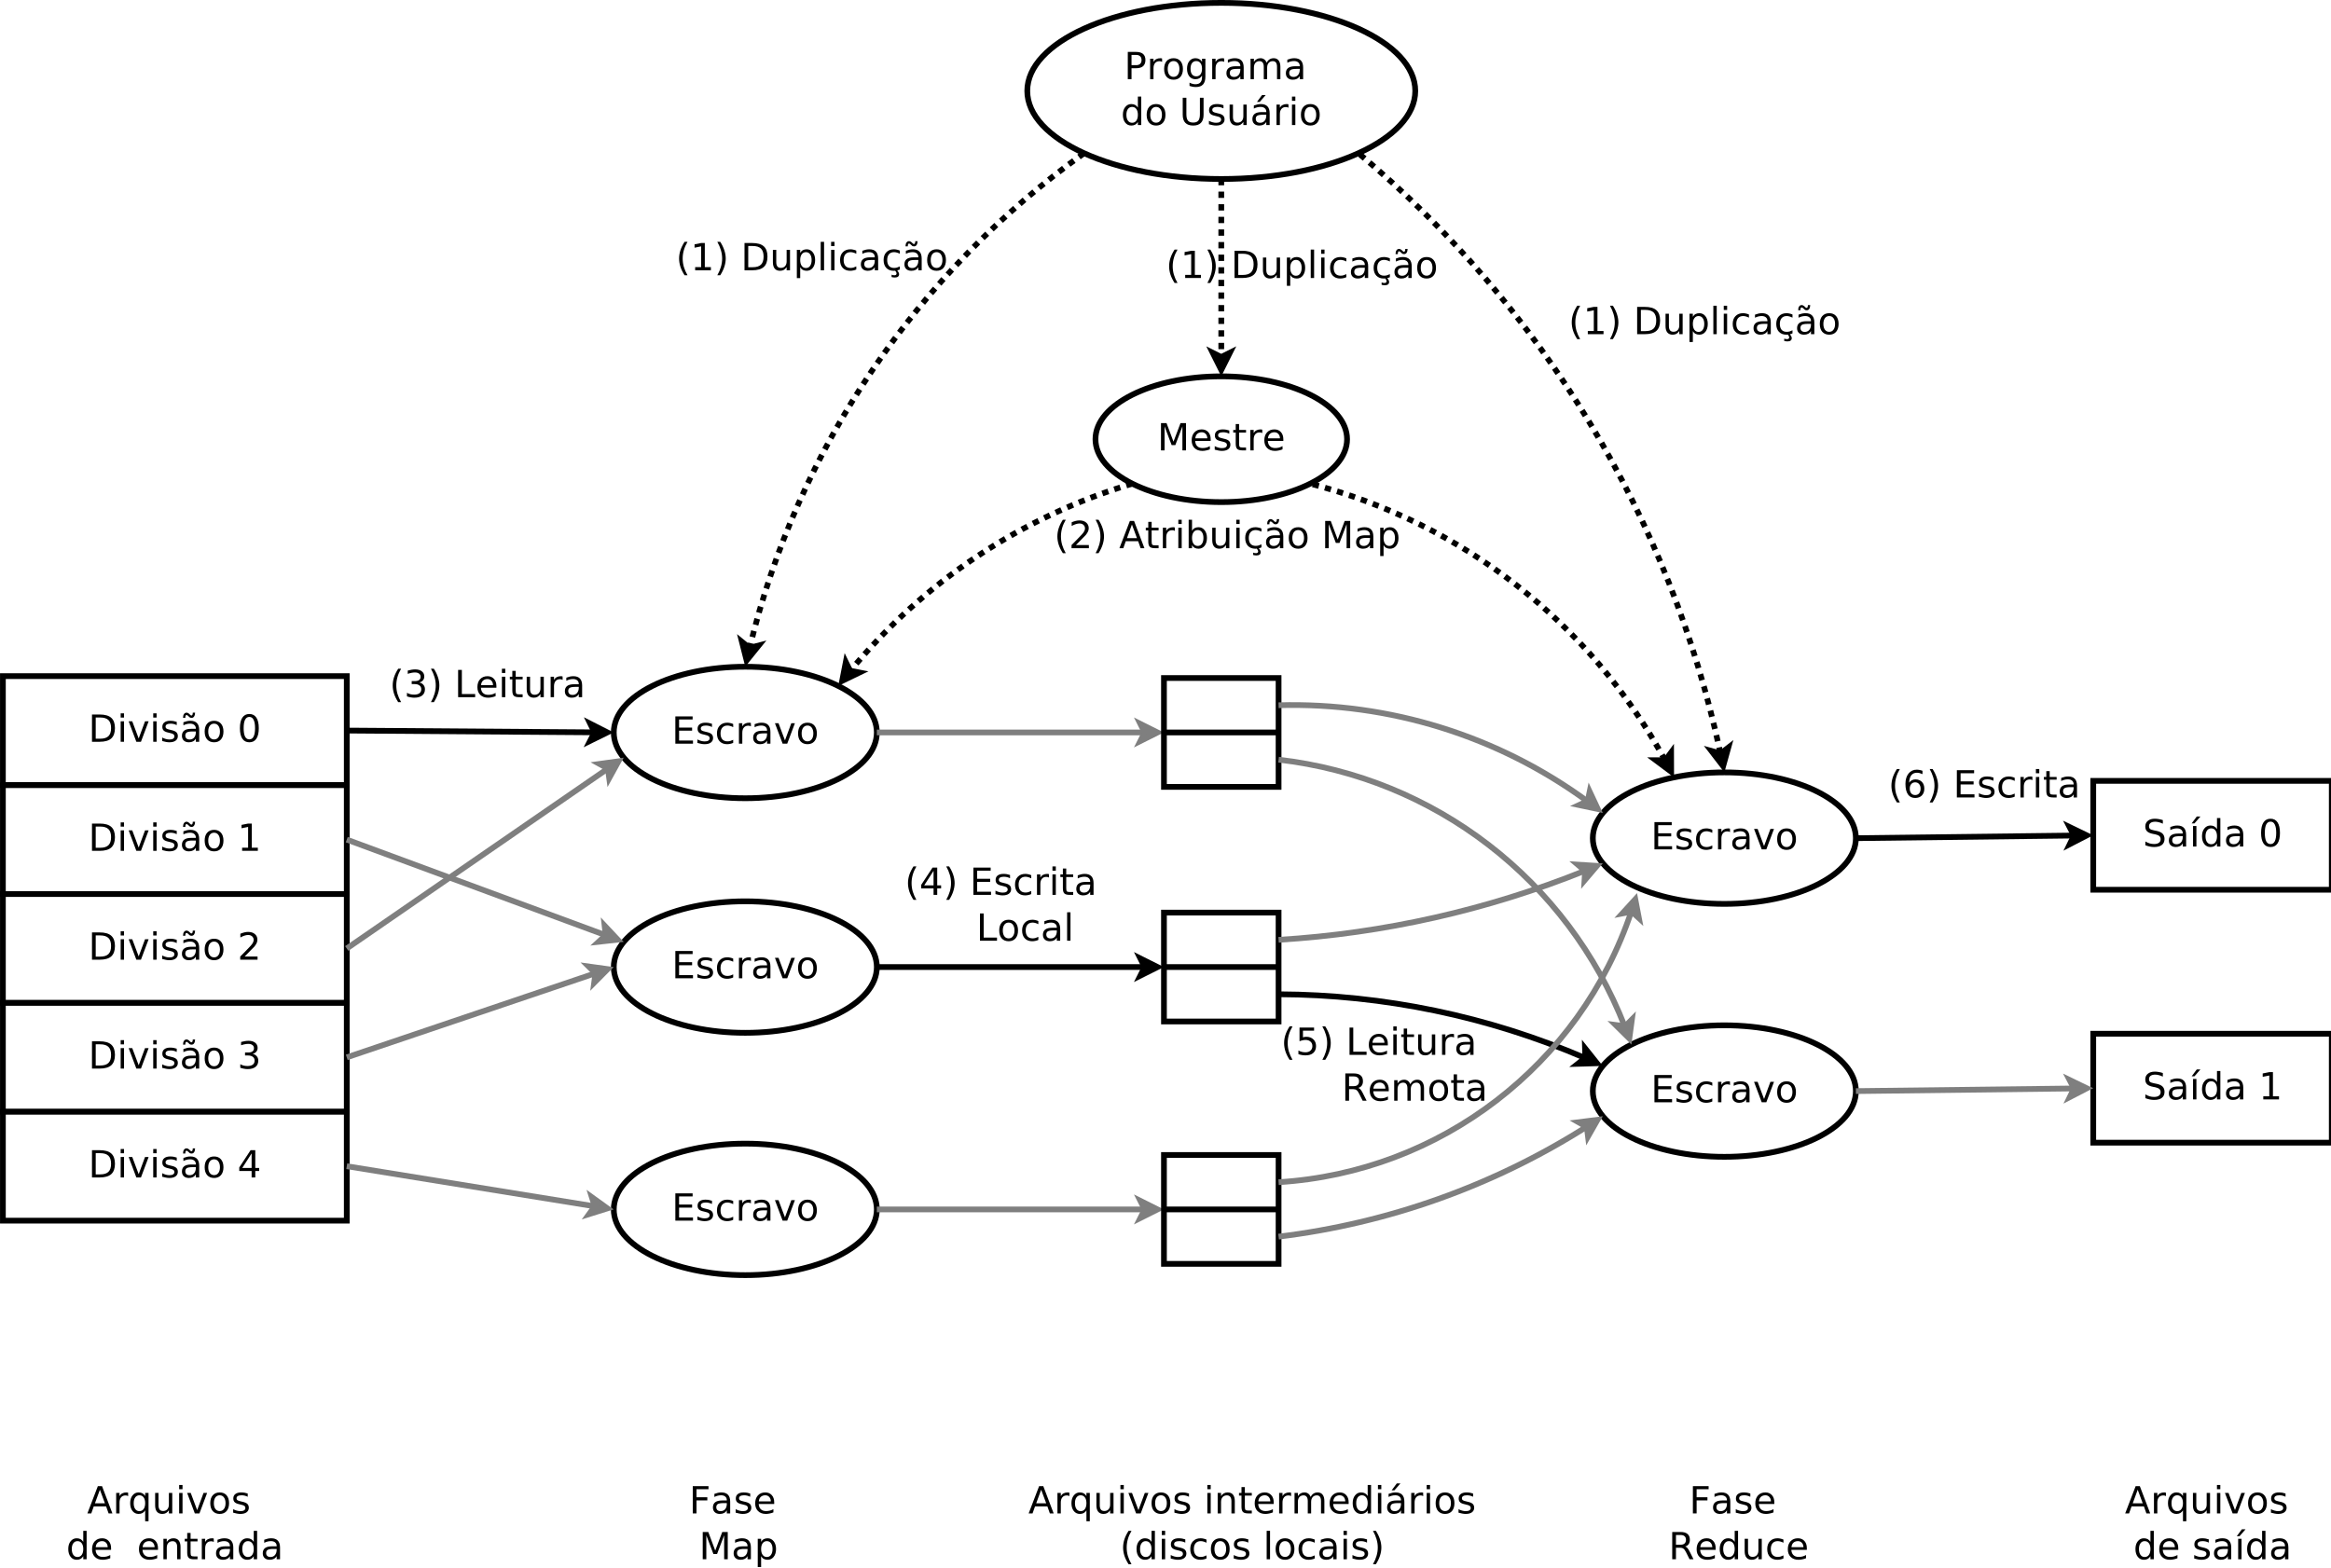 <?xml version="1.0" encoding="UTF-8"?>
<svg xmlns="http://www.w3.org/2000/svg" xmlns:xlink="http://www.w3.org/1999/xlink" width="498pt" height="335pt" viewBox="0 0 498 335" version="1.1">
<defs>
<g>
<symbol overflow="visible" id="glyph0-0">
<path style="stroke:none;" d="M 1.578 -5.188 L 1.578 -3 L 2.562 -3 C 2.938 -3 3.223 -3.094 3.422 -3.281 C 3.617 -3.469 3.719 -3.738 3.719 -4.094 C 3.719 -4.438 3.617 -4.703 3.422 -4.891 C 3.223 -5.086 2.938 -5.188 2.562 -5.188 Z M 0.781 -5.828 L 2.562 -5.828 C 3.219 -5.828 3.711 -5.68 4.047 -5.391 C 4.379 -5.098 4.547 -4.664 4.547 -4.094 C 4.547 -3.52 4.379 -3.082 4.047 -2.781 C 3.711 -2.488 3.219 -2.344 2.562 -2.344 L 1.578 -2.344 L 1.578 0 L 0.781 0 Z M 0.781 -5.828 "/>
</symbol>
<symbol overflow="visible" id="glyph0-1">
<path style="stroke:none;" d="M 3.297 -3.703 C 3.211 -3.754 3.125 -3.789 3.031 -3.812 C 2.938 -3.832 2.832 -3.844 2.719 -3.844 C 2.312 -3.844 2 -3.707 1.781 -3.438 C 1.562 -3.176 1.453 -2.801 1.453 -2.312 L 1.453 0 L 0.734 0 L 0.734 -4.375 L 1.453 -4.375 L 1.453 -3.703 C 1.598 -3.961 1.789 -4.156 2.031 -4.281 C 2.281 -4.414 2.578 -4.484 2.922 -4.484 C 2.973 -4.484 3.023 -4.477 3.078 -4.469 C 3.141 -4.469 3.207 -4.457 3.281 -4.438 Z M 3.297 -3.703 "/>
</symbol>
<symbol overflow="visible" id="glyph0-2">
<path style="stroke:none;" d="M 2.453 -3.875 C 2.066 -3.875 1.758 -3.723 1.531 -3.422 C 1.312 -3.117 1.203 -2.707 1.203 -2.188 C 1.203 -1.664 1.312 -1.254 1.531 -0.953 C 1.758 -0.648 2.066 -0.5 2.453 -0.5 C 2.836 -0.5 3.141 -0.648 3.359 -0.953 C 3.586 -1.254 3.703 -1.664 3.703 -2.188 C 3.703 -2.707 3.586 -3.117 3.359 -3.422 C 3.141 -3.723 2.836 -3.875 2.453 -3.875 Z M 2.453 -4.484 C 3.078 -4.484 3.566 -4.281 3.922 -3.875 C 4.273 -3.469 4.453 -2.906 4.453 -2.188 C 4.453 -1.469 4.273 -0.906 3.922 -0.5 C 3.566 -0.094 3.078 0.109 2.453 0.109 C 1.828 0.109 1.332 -0.094 0.969 -0.5 C 0.613 -0.906 0.438 -1.469 0.438 -2.188 C 0.438 -2.906 0.613 -3.469 0.969 -3.875 C 1.332 -4.281 1.828 -4.484 2.453 -4.484 Z M 2.453 -4.484 "/>
</symbol>
<symbol overflow="visible" id="glyph0-3">
<path style="stroke:none;" d="M 3.641 -2.234 C 3.641 -2.754 3.531 -3.156 3.312 -3.438 C 3.094 -3.727 2.789 -3.875 2.406 -3.875 C 2.02 -3.875 1.719 -3.727 1.5 -3.438 C 1.289 -3.156 1.188 -2.754 1.188 -2.234 C 1.188 -1.723 1.289 -1.32 1.5 -1.031 C 1.719 -0.75 2.02 -0.609 2.406 -0.609 C 2.789 -0.609 3.094 -0.75 3.312 -1.031 C 3.531 -1.32 3.641 -1.723 3.641 -2.234 Z M 4.359 -0.547 C 4.359 0.203 4.191 0.758 3.859 1.125 C 3.523 1.488 3.02 1.672 2.344 1.672 C 2.082 1.672 1.836 1.648 1.609 1.609 C 1.391 1.566 1.176 1.508 0.969 1.438 L 0.969 0.734 C 1.176 0.848 1.383 0.93 1.594 0.984 C 1.801 1.047 2.008 1.078 2.219 1.078 C 2.695 1.078 3.051 0.953 3.281 0.703 C 3.52 0.453 3.641 0.078 3.641 -0.422 L 3.641 -0.766 C 3.484 -0.516 3.289 -0.32 3.062 -0.188 C 2.832 -0.062 2.555 0 2.234 0 C 1.691 0 1.254 -0.203 0.922 -0.609 C 0.598 -1.023 0.438 -1.566 0.438 -2.234 C 0.438 -2.91 0.598 -3.453 0.922 -3.859 C 1.254 -4.273 1.691 -4.484 2.234 -4.484 C 2.555 -4.484 2.832 -4.414 3.062 -4.281 C 3.289 -4.156 3.484 -3.969 3.641 -3.719 L 3.641 -4.375 L 4.359 -4.375 Z M 4.359 -0.547 "/>
</symbol>
<symbol overflow="visible" id="glyph0-4">
<path style="stroke:none;" d="M 2.75 -2.203 C 2.164 -2.203 1.758 -2.133 1.531 -2 C 1.312 -1.863 1.203 -1.641 1.203 -1.328 C 1.203 -1.066 1.285 -0.859 1.453 -0.703 C 1.617 -0.555 1.848 -0.484 2.141 -0.484 C 2.535 -0.484 2.852 -0.625 3.094 -0.906 C 3.332 -1.195 3.453 -1.578 3.453 -2.047 L 3.453 -2.203 Z M 4.172 -2.5 L 4.172 0 L 3.453 0 L 3.453 -0.672 C 3.297 -0.398 3.094 -0.203 2.844 -0.078 C 2.602 0.047 2.305 0.109 1.953 0.109 C 1.504 0.109 1.145 -0.016 0.875 -0.266 C 0.613 -0.516 0.484 -0.852 0.484 -1.281 C 0.484 -1.77 0.645 -2.141 0.969 -2.391 C 1.301 -2.641 1.797 -2.766 2.453 -2.766 L 3.453 -2.766 L 3.453 -2.828 C 3.453 -3.16 3.344 -3.414 3.125 -3.594 C 2.914 -3.781 2.613 -3.875 2.219 -3.875 C 1.969 -3.875 1.723 -3.844 1.484 -3.781 C 1.242 -3.719 1.016 -3.629 0.797 -3.516 L 0.797 -4.172 C 1.066 -4.273 1.32 -4.352 1.562 -4.406 C 1.812 -4.457 2.055 -4.484 2.297 -4.484 C 2.922 -4.484 3.391 -4.316 3.703 -3.984 C 4.016 -3.66 4.172 -3.164 4.172 -2.5 Z M 4.172 -2.5 "/>
</symbol>
<symbol overflow="visible" id="glyph0-5">
<path style="stroke:none;" d="M 4.156 -3.531 C 4.344 -3.852 4.562 -4.094 4.812 -4.25 C 5.062 -4.406 5.352 -4.484 5.688 -4.484 C 6.145 -4.484 6.492 -4.32 6.734 -4 C 6.984 -3.688 7.109 -3.234 7.109 -2.641 L 7.109 0 L 6.391 0 L 6.391 -2.625 C 6.391 -3.039 6.316 -3.348 6.172 -3.547 C 6.023 -3.754 5.797 -3.859 5.484 -3.859 C 5.117 -3.859 4.828 -3.734 4.609 -3.484 C 4.391 -3.234 4.281 -2.895 4.281 -2.469 L 4.281 0 L 3.562 0 L 3.562 -2.625 C 3.562 -3.039 3.484 -3.348 3.328 -3.547 C 3.18 -3.754 2.957 -3.859 2.656 -3.859 C 2.281 -3.859 1.984 -3.734 1.766 -3.484 C 1.555 -3.234 1.453 -2.895 1.453 -2.469 L 1.453 0 L 0.734 0 L 0.734 -4.375 L 1.453 -4.375 L 1.453 -3.703 C 1.617 -3.961 1.816 -4.156 2.047 -4.281 C 2.273 -4.414 2.547 -4.484 2.859 -4.484 C 3.172 -4.484 3.438 -4.398 3.656 -4.234 C 3.883 -4.078 4.051 -3.844 4.156 -3.531 Z M 4.156 -3.531 "/>
</symbol>
<symbol overflow="visible" id="glyph0-6">
<path style="stroke:none;" d=""/>
</symbol>
<symbol overflow="visible" id="glyph0-7">
<path style="stroke:none;" d="M 3.641 -3.719 L 3.641 -6.078 L 4.359 -6.078 L 4.359 0 L 3.641 0 L 3.641 -0.656 C 3.484 -0.395 3.289 -0.203 3.062 -0.078 C 2.832 0.047 2.555 0.109 2.234 0.109 C 1.703 0.109 1.27 -0.098 0.938 -0.516 C 0.602 -0.941 0.438 -1.5 0.438 -2.188 C 0.438 -2.875 0.602 -3.426 0.938 -3.844 C 1.27 -4.27 1.703 -4.484 2.234 -4.484 C 2.555 -4.484 2.832 -4.422 3.062 -4.297 C 3.289 -4.172 3.484 -3.977 3.641 -3.719 Z M 1.188 -2.188 C 1.188 -1.656 1.297 -1.238 1.516 -0.938 C 1.734 -0.633 2.031 -0.484 2.406 -0.484 C 2.789 -0.484 3.094 -0.633 3.312 -0.938 C 3.531 -1.238 3.641 -1.656 3.641 -2.188 C 3.641 -2.719 3.531 -3.129 3.312 -3.422 C 3.094 -3.723 2.789 -3.875 2.406 -3.875 C 2.031 -3.875 1.734 -3.723 1.516 -3.422 C 1.297 -3.129 1.188 -2.719 1.188 -2.188 Z M 1.188 -2.188 "/>
</symbol>
<symbol overflow="visible" id="glyph0-8">
<path style="stroke:none;" d="M 0.703 -5.828 L 1.484 -5.828 L 1.484 -2.297 C 1.484 -1.672 1.598 -1.219 1.828 -0.938 C 2.055 -0.664 2.426 -0.531 2.938 -0.531 C 3.438 -0.531 3.801 -0.664 4.031 -0.938 C 4.258 -1.219 4.375 -1.672 4.375 -2.297 L 4.375 -5.828 L 5.156 -5.828 L 5.156 -2.188 C 5.156 -1.426 4.969 -0.852 4.594 -0.469 C 4.219 -0.082 3.664 0.109 2.938 0.109 C 2.195 0.109 1.641 -0.082 1.266 -0.469 C 0.891 -0.852 0.703 -1.426 0.703 -2.188 Z M 0.703 -5.828 "/>
</symbol>
<symbol overflow="visible" id="glyph0-9">
<path style="stroke:none;" d="M 3.547 -4.25 L 3.547 -3.562 C 3.336 -3.664 3.125 -3.742 2.906 -3.797 C 2.688 -3.848 2.461 -3.875 2.234 -3.875 C 1.879 -3.875 1.609 -3.816 1.422 -3.703 C 1.242 -3.598 1.156 -3.438 1.156 -3.219 C 1.156 -3.051 1.219 -2.922 1.344 -2.828 C 1.477 -2.734 1.738 -2.645 2.125 -2.562 L 2.375 -2.5 C 2.883 -2.395 3.242 -2.242 3.453 -2.047 C 3.672 -1.848 3.781 -1.566 3.781 -1.203 C 3.781 -0.797 3.617 -0.473 3.297 -0.234 C 2.973 -0.004 2.531 0.109 1.969 0.109 C 1.738 0.109 1.492 0.082 1.234 0.031 C 0.984 -0.008 0.719 -0.07 0.438 -0.156 L 0.438 -0.906 C 0.695 -0.77 0.957 -0.664 1.219 -0.594 C 1.477 -0.52 1.734 -0.484 1.984 -0.484 C 2.328 -0.484 2.586 -0.539 2.766 -0.656 C 2.953 -0.781 3.047 -0.945 3.047 -1.156 C 3.047 -1.352 2.977 -1.504 2.844 -1.609 C 2.707 -1.711 2.422 -1.812 1.984 -1.906 L 1.734 -1.969 C 1.285 -2.062 0.961 -2.203 0.766 -2.391 C 0.566 -2.586 0.469 -2.852 0.469 -3.188 C 0.469 -3.602 0.613 -3.922 0.906 -4.141 C 1.195 -4.367 1.609 -4.484 2.141 -4.484 C 2.41 -4.484 2.66 -4.461 2.891 -4.422 C 3.129 -4.379 3.348 -4.32 3.547 -4.25 Z M 3.547 -4.25 "/>
</symbol>
<symbol overflow="visible" id="glyph0-10">
<path style="stroke:none;" d="M 0.688 -1.734 L 0.688 -4.375 L 1.406 -4.375 L 1.406 -1.75 C 1.406 -1.344 1.484 -1.035 1.641 -0.828 C 1.805 -0.617 2.051 -0.516 2.375 -0.516 C 2.758 -0.516 3.062 -0.633 3.281 -0.875 C 3.508 -1.125 3.625 -1.461 3.625 -1.891 L 3.625 -4.375 L 4.344 -4.375 L 4.344 0 L 3.625 0 L 3.625 -0.672 C 3.445 -0.41 3.242 -0.211 3.016 -0.078 C 2.785 0.047 2.52 0.109 2.219 0.109 C 1.719 0.109 1.336 -0.047 1.078 -0.359 C 0.816 -0.672 0.688 -1.129 0.688 -1.734 Z M 0.688 -1.734 "/>
</symbol>
<symbol overflow="visible" id="glyph0-11">
<path style="stroke:none;" d="M 2.75 -2.203 C 2.164 -2.203 1.758 -2.133 1.531 -2 C 1.312 -1.863 1.203 -1.641 1.203 -1.328 C 1.203 -1.066 1.285 -0.859 1.453 -0.703 C 1.617 -0.555 1.848 -0.484 2.141 -0.484 C 2.535 -0.484 2.852 -0.625 3.094 -0.906 C 3.332 -1.195 3.453 -1.578 3.453 -2.047 L 3.453 -2.203 Z M 4.172 -2.5 L 4.172 0 L 3.453 0 L 3.453 -0.672 C 3.297 -0.398 3.094 -0.203 2.844 -0.078 C 2.602 0.047 2.305 0.109 1.953 0.109 C 1.504 0.109 1.145 -0.016 0.875 -0.266 C 0.613 -0.516 0.484 -0.852 0.484 -1.281 C 0.484 -1.77 0.645 -2.141 0.969 -2.391 C 1.301 -2.641 1.797 -2.766 2.453 -2.766 L 3.453 -2.766 L 3.453 -2.828 C 3.453 -3.16 3.344 -3.414 3.125 -3.594 C 2.914 -3.781 2.613 -3.875 2.219 -3.875 C 1.969 -3.875 1.723 -3.844 1.484 -3.781 C 1.242 -3.719 1.016 -3.629 0.797 -3.516 L 0.797 -4.172 C 1.066 -4.273 1.32 -4.352 1.562 -4.406 C 1.812 -4.457 2.055 -4.484 2.297 -4.484 C 2.922 -4.484 3.391 -4.316 3.703 -3.984 C 4.016 -3.66 4.172 -3.164 4.172 -2.5 Z M 2.547 -6.406 L 3.328 -6.406 L 2.047 -4.938 L 1.453 -4.938 Z M 2.547 -6.406 "/>
</symbol>
<symbol overflow="visible" id="glyph0-12">
<path style="stroke:none;" d="M 0.75 -4.375 L 1.469 -4.375 L 1.469 0 L 0.75 0 Z M 0.75 -6.078 L 1.469 -6.078 L 1.469 -5.172 L 0.75 -5.172 Z M 0.75 -6.078 "/>
</symbol>
<symbol overflow="visible" id="glyph0-13">
<path style="stroke:none;" d="M 0.781 -5.828 L 1.969 -5.828 L 3.453 -1.859 L 4.953 -5.828 L 6.125 -5.828 L 6.125 0 L 5.359 0 L 5.359 -5.125 L 3.844 -1.125 L 3.062 -1.125 L 1.547 -5.125 L 1.547 0 L 0.781 0 Z M 0.781 -5.828 "/>
</symbol>
<symbol overflow="visible" id="glyph0-14">
<path style="stroke:none;" d="M 4.5 -2.375 L 4.5 -2.016 L 1.188 -2.016 C 1.219 -1.523 1.367 -1.148 1.641 -0.891 C 1.91 -0.629 2.281 -0.5 2.75 -0.5 C 3.031 -0.5 3.301 -0.531 3.562 -0.594 C 3.82 -0.664 4.078 -0.77 4.328 -0.906 L 4.328 -0.219 C 4.066 -0.113 3.801 -0.035 3.531 0.016 C 3.258 0.078 2.988 0.109 2.719 0.109 C 2.02 0.109 1.461 -0.094 1.047 -0.5 C 0.641 -0.906 0.438 -1.453 0.438 -2.141 C 0.438 -2.859 0.629 -3.426 1.016 -3.844 C 1.41 -4.27 1.938 -4.484 2.594 -4.484 C 3.176 -4.484 3.641 -4.289 3.984 -3.906 C 4.328 -3.531 4.5 -3.02 4.5 -2.375 Z M 3.781 -2.578 C 3.77 -2.973 3.656 -3.285 3.438 -3.516 C 3.227 -3.754 2.945 -3.875 2.594 -3.875 C 2.195 -3.875 1.875 -3.758 1.625 -3.531 C 1.383 -3.301 1.25 -2.984 1.219 -2.578 Z M 3.781 -2.578 "/>
</symbol>
<symbol overflow="visible" id="glyph0-15">
<path style="stroke:none;" d="M 1.469 -5.625 L 1.469 -4.375 L 2.953 -4.375 L 2.953 -3.812 L 1.469 -3.812 L 1.469 -1.438 C 1.469 -1.082 1.516 -0.852 1.609 -0.75 C 1.711 -0.656 1.91 -0.609 2.203 -0.609 L 2.953 -0.609 L 2.953 0 L 2.203 0 C 1.648 0 1.27 -0.102 1.062 -0.312 C 0.852 -0.52 0.75 -0.895 0.75 -1.438 L 0.75 -3.812 L 0.219 -3.812 L 0.219 -4.375 L 0.75 -4.375 L 0.75 -5.625 Z M 1.469 -5.625 "/>
</symbol>
<symbol overflow="visible" id="glyph0-16">
<path style="stroke:none;" d="M 0.781 -5.828 L 4.469 -5.828 L 4.469 -5.172 L 1.578 -5.172 L 1.578 -3.438 L 4.359 -3.438 L 4.359 -2.781 L 1.578 -2.781 L 1.578 -0.672 L 4.547 -0.672 L 4.547 0 L 0.781 0 Z M 0.781 -5.828 "/>
</symbol>
<symbol overflow="visible" id="glyph0-17">
<path style="stroke:none;" d="M 3.906 -4.203 L 3.906 -3.531 C 3.695 -3.645 3.488 -3.727 3.281 -3.781 C 3.082 -3.844 2.879 -3.875 2.672 -3.875 C 2.203 -3.875 1.836 -3.723 1.578 -3.422 C 1.328 -3.129 1.203 -2.719 1.203 -2.188 C 1.203 -1.656 1.328 -1.238 1.578 -0.938 C 1.836 -0.645 2.203 -0.5 2.672 -0.5 C 2.879 -0.5 3.082 -0.523 3.281 -0.578 C 3.488 -0.641 3.695 -0.723 3.906 -0.828 L 3.906 -0.172 C 3.707 -0.078 3.5 -0.008 3.281 0.031 C 3.062 0.082 2.832 0.109 2.594 0.109 C 1.938 0.109 1.41 -0.094 1.016 -0.5 C 0.629 -0.914 0.438 -1.477 0.438 -2.188 C 0.438 -2.895 0.633 -3.453 1.031 -3.859 C 1.426 -4.273 1.961 -4.484 2.641 -4.484 C 2.859 -4.484 3.07 -4.457 3.281 -4.406 C 3.5 -4.363 3.707 -4.297 3.906 -4.203 Z M 3.906 -4.203 "/>
</symbol>
<symbol overflow="visible" id="glyph0-18">
<path style="stroke:none;" d="M 0.234 -4.375 L 1 -4.375 L 2.375 -0.703 L 3.734 -4.375 L 4.5 -4.375 L 2.859 0 L 1.875 0 Z M 0.234 -4.375 "/>
</symbol>
<symbol overflow="visible" id="glyph0-19">
<path style="stroke:none;" d="M 1.578 -5.188 L 1.578 -0.656 L 2.531 -0.656 C 3.332 -0.656 3.922 -0.836 4.297 -1.203 C 4.672 -1.566 4.859 -2.141 4.859 -2.922 C 4.859 -3.703 4.672 -4.273 4.297 -4.641 C 3.922 -5.004 3.332 -5.188 2.531 -5.188 Z M 0.781 -5.828 L 2.406 -5.828 C 3.539 -5.828 4.367 -5.594 4.891 -5.125 C 5.422 -4.656 5.688 -3.922 5.688 -2.922 C 5.688 -1.922 5.422 -1.18 4.891 -0.703 C 4.359 -0.234 3.531 0 2.406 0 L 0.781 0 Z M 0.781 -5.828 "/>
</symbol>
<symbol overflow="visible" id="glyph0-20">
<path style="stroke:none;" d="M 2.75 -2.203 C 2.164 -2.203 1.758 -2.133 1.531 -2 C 1.312 -1.863 1.203 -1.641 1.203 -1.328 C 1.203 -1.066 1.285 -0.859 1.453 -0.703 C 1.617 -0.555 1.848 -0.484 2.141 -0.484 C 2.535 -0.484 2.852 -0.625 3.094 -0.906 C 3.332 -1.195 3.453 -1.578 3.453 -2.047 L 3.453 -2.203 Z M 4.172 -2.5 L 4.172 0 L 3.453 0 L 3.453 -0.672 C 3.297 -0.398 3.094 -0.203 2.844 -0.078 C 2.602 0.047 2.305 0.109 1.953 0.109 C 1.504 0.109 1.145 -0.016 0.875 -0.266 C 0.613 -0.516 0.484 -0.852 0.484 -1.281 C 0.484 -1.77 0.645 -2.141 0.969 -2.391 C 1.301 -2.641 1.797 -2.766 2.453 -2.766 L 3.453 -2.766 L 3.453 -2.828 C 3.453 -3.16 3.344 -3.414 3.125 -3.594 C 2.914 -3.781 2.613 -3.875 2.219 -3.875 C 1.969 -3.875 1.723 -3.844 1.484 -3.781 C 1.242 -3.719 1.016 -3.629 0.797 -3.516 L 0.797 -4.172 C 1.066 -4.273 1.32 -4.352 1.562 -4.406 C 1.812 -4.457 2.055 -4.484 2.297 -4.484 C 2.922 -4.484 3.391 -4.316 3.703 -3.984 C 4.016 -3.66 4.172 -3.164 4.172 -2.5 Z M 1.984 -5.359 L 1.766 -5.562 C 1.703 -5.613 1.648 -5.648 1.609 -5.672 C 1.566 -5.703 1.531 -5.719 1.5 -5.719 C 1.395 -5.719 1.316 -5.672 1.266 -5.578 C 1.223 -5.484 1.203 -5.328 1.203 -5.109 L 0.719 -5.109 C 0.719 -5.461 0.785 -5.734 0.922 -5.922 C 1.055 -6.117 1.238 -6.219 1.469 -6.219 C 1.57 -6.219 1.664 -6.195 1.75 -6.156 C 1.832 -6.125 1.922 -6.066 2.016 -5.984 L 2.234 -5.766 C 2.297 -5.711 2.348 -5.672 2.391 -5.641 C 2.43 -5.617 2.469 -5.609 2.5 -5.609 C 2.602 -5.609 2.676 -5.656 2.719 -5.75 C 2.77 -5.844 2.797 -6 2.797 -6.219 L 3.297 -6.219 C 3.285 -5.863 3.211 -5.586 3.078 -5.391 C 2.953 -5.203 2.77 -5.109 2.531 -5.109 C 2.426 -5.109 2.332 -5.125 2.25 -5.156 C 2.164 -5.195 2.078 -5.266 1.984 -5.359 Z M 1.984 -5.359 "/>
</symbol>
<symbol overflow="visible" id="glyph0-21">
<path style="stroke:none;" d="M 2.547 -5.312 C 2.141 -5.312 1.832 -5.109 1.625 -4.703 C 1.426 -4.305 1.328 -3.707 1.328 -2.906 C 1.328 -2.113 1.426 -1.516 1.625 -1.109 C 1.832 -0.711 2.141 -0.516 2.547 -0.516 C 2.953 -0.516 3.254 -0.711 3.453 -1.109 C 3.66 -1.516 3.766 -2.113 3.766 -2.906 C 3.766 -3.707 3.66 -4.305 3.453 -4.703 C 3.254 -5.109 2.953 -5.312 2.547 -5.312 Z M 2.547 -5.938 C 3.203 -5.938 3.703 -5.676 4.047 -5.156 C 4.391 -4.645 4.562 -3.895 4.562 -2.906 C 4.562 -1.926 4.391 -1.176 4.047 -0.656 C 3.703 -0.145 3.203 0.109 2.547 0.109 C 1.891 0.109 1.391 -0.145 1.047 -0.656 C 0.703 -1.176 0.531 -1.926 0.531 -2.906 C 0.531 -3.895 0.703 -4.645 1.047 -5.156 C 1.391 -5.676 1.891 -5.938 2.547 -5.938 Z M 2.547 -5.938 "/>
</symbol>
<symbol overflow="visible" id="glyph0-22">
<path style="stroke:none;" d="M 1 -0.672 L 2.281 -0.672 L 2.281 -5.109 L 0.875 -4.828 L 0.875 -5.547 L 2.281 -5.828 L 3.062 -5.828 L 3.062 -0.672 L 4.359 -0.672 L 4.359 0 L 1 0 Z M 1 -0.672 "/>
</symbol>
<symbol overflow="visible" id="glyph0-23">
<path style="stroke:none;" d="M 1.531 -0.672 L 4.297 -0.672 L 4.297 0 L 0.594 0 L 0.594 -0.672 C 0.883 -0.973 1.289 -1.383 1.812 -1.906 C 2.332 -2.438 2.656 -2.773 2.781 -2.922 C 3.039 -3.203 3.219 -3.441 3.312 -3.641 C 3.414 -3.836 3.469 -4.031 3.469 -4.219 C 3.469 -4.531 3.359 -4.785 3.141 -4.984 C 2.922 -5.18 2.641 -5.281 2.297 -5.281 C 2.047 -5.281 1.781 -5.234 1.5 -5.141 C 1.227 -5.055 0.938 -4.926 0.625 -4.75 L 0.625 -5.547 C 0.945 -5.68 1.242 -5.781 1.516 -5.844 C 1.797 -5.906 2.051 -5.938 2.281 -5.938 C 2.883 -5.938 3.363 -5.785 3.719 -5.484 C 4.082 -5.18 4.266 -4.781 4.266 -4.281 C 4.266 -4.039 4.219 -3.812 4.125 -3.594 C 4.031 -3.375 3.867 -3.117 3.641 -2.828 C 3.566 -2.754 3.352 -2.535 3 -2.172 C 2.656 -1.816 2.164 -1.316 1.531 -0.672 Z M 1.531 -0.672 "/>
</symbol>
<symbol overflow="visible" id="glyph0-24">
<path style="stroke:none;" d="M 3.25 -3.141 C 3.625 -3.066 3.914 -2.898 4.125 -2.641 C 4.344 -2.391 4.453 -2.078 4.453 -1.703 C 4.453 -1.117 4.254 -0.672 3.859 -0.359 C 3.461 -0.047 2.898 0.109 2.172 0.109 C 1.922 0.109 1.664 0.082 1.406 0.031 C 1.156 -0.008 0.891 -0.078 0.609 -0.172 L 0.609 -0.938 C 0.828 -0.812 1.066 -0.711 1.328 -0.641 C 1.586 -0.578 1.859 -0.547 2.141 -0.547 C 2.641 -0.547 3.02 -0.645 3.281 -0.844 C 3.539 -1.039 3.672 -1.328 3.672 -1.703 C 3.672 -2.047 3.547 -2.312 3.297 -2.5 C 3.055 -2.695 2.723 -2.797 2.297 -2.797 L 1.625 -2.797 L 1.625 -3.438 L 2.328 -3.438 C 2.711 -3.438 3.008 -3.516 3.219 -3.672 C 3.426 -3.828 3.531 -4.051 3.531 -4.344 C 3.531 -4.645 3.422 -4.875 3.203 -5.031 C 2.992 -5.195 2.691 -5.281 2.297 -5.281 C 2.078 -5.281 1.844 -5.254 1.594 -5.203 C 1.352 -5.16 1.082 -5.086 0.781 -4.984 L 0.781 -5.688 C 1.082 -5.77 1.363 -5.832 1.625 -5.875 C 1.883 -5.914 2.133 -5.938 2.375 -5.938 C 2.969 -5.938 3.438 -5.801 3.781 -5.531 C 4.133 -5.258 4.312 -4.891 4.312 -4.422 C 4.312 -4.098 4.219 -3.828 4.031 -3.609 C 3.852 -3.391 3.594 -3.234 3.25 -3.141 Z M 3.25 -3.141 "/>
</symbol>
<symbol overflow="visible" id="glyph0-25">
<path style="stroke:none;" d="M 3.031 -5.141 L 1.031 -2.031 L 3.031 -2.031 Z M 2.812 -5.828 L 3.812 -5.828 L 3.812 -2.031 L 4.641 -2.031 L 4.641 -1.375 L 3.812 -1.375 L 3.812 0 L 3.031 0 L 3.031 -1.375 L 0.391 -1.375 L 0.391 -2.141 Z M 2.812 -5.828 "/>
</symbol>
<symbol overflow="visible" id="glyph0-26">
<path style="stroke:none;" d="M 4.281 -5.641 L 4.281 -4.875 C 3.977 -5.02 3.691 -5.125 3.422 -5.188 C 3.16 -5.258 2.91 -5.297 2.672 -5.297 C 2.234 -5.297 1.898 -5.211 1.672 -5.047 C 1.441 -4.879 1.328 -4.645 1.328 -4.344 C 1.328 -4.082 1.398 -3.883 1.547 -3.75 C 1.703 -3.625 2 -3.52 2.438 -3.438 L 2.906 -3.344 C 3.5 -3.227 3.938 -3.031 4.219 -2.75 C 4.5 -2.469 4.641 -2.086 4.641 -1.609 C 4.641 -1.047 4.445 -0.617 4.062 -0.328 C 3.688 -0.035 3.133 0.109 2.406 0.109 C 2.125 0.109 1.828 0.078 1.516 0.016 C 1.203 -0.047 0.879 -0.141 0.547 -0.266 L 0.547 -1.078 C 0.867 -0.891 1.18 -0.75 1.484 -0.656 C 1.797 -0.57 2.102 -0.531 2.406 -0.531 C 2.852 -0.531 3.195 -0.617 3.438 -0.797 C 3.688 -0.973 3.812 -1.223 3.812 -1.547 C 3.812 -1.836 3.723 -2.062 3.547 -2.219 C 3.367 -2.383 3.082 -2.508 2.688 -2.594 L 2.203 -2.688 C 1.609 -2.801 1.18 -2.984 0.922 -3.234 C 0.66 -3.484 0.531 -3.832 0.531 -4.281 C 0.531 -4.789 0.711 -5.191 1.078 -5.484 C 1.441 -5.785 1.941 -5.938 2.578 -5.938 C 2.848 -5.938 3.125 -5.91 3.406 -5.859 C 3.695 -5.816 3.988 -5.742 4.281 -5.641 Z M 4.281 -5.641 "/>
</symbol>
<symbol overflow="visible" id="glyph0-27">
<path style="stroke:none;" d="M 0.75 -4.375 L 1.469 -4.375 L 1.469 0 L 0.75 0 Z M 1.547 -6.406 L 2.328 -6.406 L 1.047 -4.938 L 0.453 -4.938 Z M 1.547 -6.406 "/>
</symbol>
<symbol overflow="visible" id="glyph0-28">
<path style="stroke:none;" d="M 2.484 -6.078 C 2.129 -5.473 1.867 -4.879 1.703 -4.297 C 1.535 -3.711 1.453 -3.117 1.453 -2.516 C 1.453 -1.91 1.535 -1.312 1.703 -0.719 C 1.879 -0.133 2.141 0.457 2.484 1.062 L 1.859 1.062 C 1.461 0.445 1.164 -0.156 0.969 -0.75 C 0.781 -1.344 0.688 -1.93 0.688 -2.516 C 0.688 -3.098 0.781 -3.68 0.969 -4.266 C 1.164 -4.859 1.461 -5.461 1.859 -6.078 Z M 2.484 -6.078 "/>
</symbol>
<symbol overflow="visible" id="glyph0-29">
<path style="stroke:none;" d="M 2.641 -3.234 C 2.285 -3.234 2.004 -3.109 1.797 -2.859 C 1.586 -2.617 1.484 -2.289 1.484 -1.875 C 1.484 -1.457 1.586 -1.125 1.797 -0.875 C 2.004 -0.633 2.285 -0.516 2.641 -0.516 C 2.992 -0.516 3.273 -0.633 3.484 -0.875 C 3.691 -1.125 3.797 -1.457 3.797 -1.875 C 3.797 -2.289 3.691 -2.617 3.484 -2.859 C 3.273 -3.109 2.992 -3.234 2.641 -3.234 Z M 4.203 -5.703 L 4.203 -4.984 C 4.004 -5.078 3.805 -5.148 3.609 -5.203 C 3.41 -5.254 3.211 -5.281 3.016 -5.281 C 2.492 -5.281 2.094 -5.102 1.812 -4.75 C 1.539 -4.395 1.383 -3.863 1.344 -3.156 C 1.5 -3.383 1.691 -3.555 1.922 -3.672 C 2.148 -3.797 2.406 -3.859 2.688 -3.859 C 3.27 -3.859 3.734 -3.68 4.078 -3.328 C 4.422 -2.973 4.594 -2.488 4.594 -1.875 C 4.594 -1.27 4.414 -0.785 4.062 -0.422 C 3.707 -0.066 3.234 0.109 2.641 0.109 C 1.961 0.109 1.445 -0.145 1.094 -0.656 C 0.738 -1.176 0.562 -1.926 0.562 -2.906 C 0.562 -3.832 0.781 -4.566 1.219 -5.109 C 1.656 -5.66 2.242 -5.938 2.984 -5.938 C 3.18 -5.938 3.379 -5.914 3.578 -5.875 C 3.773 -5.844 3.984 -5.785 4.203 -5.703 Z M 4.203 -5.703 "/>
</symbol>
<symbol overflow="visible" id="glyph0-30">
<path style="stroke:none;" d="M 0.641 -6.078 L 1.266 -6.078 C 1.66 -5.461 1.953 -4.859 2.141 -4.266 C 2.336 -3.68 2.438 -3.098 2.438 -2.516 C 2.438 -1.93 2.336 -1.344 2.141 -0.75 C 1.953 -0.156 1.66 0.445 1.266 1.062 L 0.641 1.062 C 0.984 0.457 1.238 -0.133 1.406 -0.719 C 1.582 -1.312 1.672 -1.91 1.672 -2.516 C 1.672 -3.117 1.582 -3.711 1.406 -4.297 C 1.238 -4.879 0.984 -5.473 0.641 -6.078 Z M 0.641 -6.078 "/>
</symbol>
<symbol overflow="visible" id="glyph0-31">
<path style="stroke:none;" d="M 0.781 -5.828 L 1.578 -5.828 L 1.578 -0.672 L 4.422 -0.672 L 4.422 0 L 0.781 0 Z M 0.781 -5.828 "/>
</symbol>
<symbol overflow="visible" id="glyph0-32">
<path style="stroke:none;" d="M 0.75 -6.078 L 1.469 -6.078 L 1.469 0 L 0.75 0 Z M 0.75 -6.078 "/>
</symbol>
<symbol overflow="visible" id="glyph0-33">
<path style="stroke:none;" d="M 0.859 -5.828 L 3.969 -5.828 L 3.969 -5.172 L 1.594 -5.172 L 1.594 -3.734 C 1.707 -3.773 1.82 -3.805 1.938 -3.828 C 2.051 -3.848 2.164 -3.859 2.281 -3.859 C 2.926 -3.859 3.438 -3.676 3.812 -3.312 C 4.195 -2.957 4.391 -2.477 4.391 -1.875 C 4.391 -1.25 4.191 -0.758 3.797 -0.406 C 3.41 -0.062 2.863 0.109 2.156 0.109 C 1.906 0.109 1.656 0.086 1.406 0.047 C 1.156 0.004 0.895 -0.055 0.625 -0.141 L 0.625 -0.938 C 0.852 -0.801 1.094 -0.703 1.344 -0.641 C 1.594 -0.578 1.859 -0.547 2.141 -0.547 C 2.586 -0.547 2.941 -0.664 3.203 -0.906 C 3.473 -1.145 3.609 -1.469 3.609 -1.875 C 3.609 -2.281 3.473 -2.598 3.203 -2.828 C 2.941 -3.066 2.586 -3.188 2.141 -3.188 C 1.93 -3.188 1.719 -3.16 1.5 -3.109 C 1.289 -3.066 1.078 -3 0.859 -2.906 Z M 0.859 -5.828 "/>
</symbol>
<symbol overflow="visible" id="glyph0-34">
<path style="stroke:none;" d="M 3.547 -2.734 C 3.723 -2.68 3.891 -2.562 4.047 -2.375 C 4.203 -2.188 4.363 -1.926 4.531 -1.594 L 5.328 0 L 4.484 0 L 3.734 -1.5 C 3.547 -1.883 3.359 -2.141 3.172 -2.266 C 2.992 -2.398 2.75 -2.469 2.438 -2.469 L 1.578 -2.469 L 1.578 0 L 0.781 0 L 0.781 -5.828 L 2.562 -5.828 C 3.227 -5.828 3.723 -5.688 4.047 -5.406 C 4.379 -5.133 4.547 -4.719 4.547 -4.156 C 4.547 -3.789 4.461 -3.484 4.297 -3.234 C 4.129 -2.992 3.879 -2.828 3.547 -2.734 Z M 1.578 -5.188 L 1.578 -3.109 L 2.562 -3.109 C 2.945 -3.109 3.234 -3.195 3.422 -3.375 C 3.617 -3.551 3.719 -3.812 3.719 -4.156 C 3.719 -4.5 3.617 -4.754 3.422 -4.922 C 3.234 -5.098 2.945 -5.188 2.562 -5.188 Z M 1.578 -5.188 "/>
</symbol>
<symbol overflow="visible" id="glyph0-35">
<path style="stroke:none;" d="M 1.453 -0.656 L 1.453 1.672 L 0.734 1.672 L 0.734 -4.375 L 1.453 -4.375 L 1.453 -3.719 C 1.598 -3.977 1.785 -4.172 2.016 -4.297 C 2.254 -4.422 2.531 -4.484 2.844 -4.484 C 3.375 -4.484 3.805 -4.27 4.141 -3.844 C 4.473 -3.426 4.641 -2.875 4.641 -2.188 C 4.641 -1.5 4.473 -0.941 4.141 -0.516 C 3.805 -0.098 3.375 0.109 2.844 0.109 C 2.531 0.109 2.254 0.047 2.016 -0.078 C 1.785 -0.203 1.598 -0.395 1.453 -0.656 Z M 3.891 -2.188 C 3.891 -2.719 3.781 -3.129 3.562 -3.422 C 3.352 -3.723 3.055 -3.875 2.672 -3.875 C 2.297 -3.875 2 -3.723 1.781 -3.422 C 1.562 -3.129 1.453 -2.719 1.453 -2.188 C 1.453 -1.656 1.562 -1.238 1.781 -0.938 C 2 -0.633 2.297 -0.484 2.672 -0.484 C 3.055 -0.484 3.352 -0.633 3.562 -0.938 C 3.781 -1.238 3.891 -1.656 3.891 -2.188 Z M 3.891 -2.188 "/>
</symbol>
<symbol overflow="visible" id="glyph0-36">
<path style="stroke:none;" d="M 3.906 -4.203 L 3.906 -3.531 C 3.695 -3.645 3.488 -3.727 3.281 -3.781 C 3.082 -3.844 2.879 -3.875 2.672 -3.875 C 2.203 -3.875 1.836 -3.723 1.578 -3.422 C 1.328 -3.129 1.203 -2.719 1.203 -2.188 C 1.203 -1.656 1.328 -1.238 1.578 -0.938 C 1.836 -0.645 2.203 -0.5 2.672 -0.5 C 2.879 -0.5 3.082 -0.523 3.281 -0.578 C 3.488 -0.641 3.695 -0.723 3.906 -0.828 L 3.906 -0.172 C 3.707 -0.078 3.5 -0.008 3.281 0.031 C 3.062 0.082 2.832 0.109 2.594 0.109 C 1.938 0.109 1.41 -0.094 1.016 -0.5 C 0.629 -0.914 0.438 -1.477 0.438 -2.188 C 0.438 -2.895 0.633 -3.453 1.031 -3.859 C 1.426 -4.273 1.961 -4.484 2.641 -4.484 C 2.859 -4.484 3.07 -4.457 3.281 -4.406 C 3.5 -4.363 3.707 -4.297 3.906 -4.203 Z M 3.328 0 C 3.473 0.164 3.578 0.316 3.641 0.453 C 3.711 0.586 3.75 0.719 3.75 0.844 C 3.75 1.07 3.672 1.242 3.516 1.359 C 3.359 1.484 3.129 1.547 2.828 1.547 C 2.703 1.547 2.582 1.535 2.469 1.516 C 2.363 1.504 2.254 1.484 2.141 1.453 L 2.141 0.938 C 2.223 0.977 2.312 1.008 2.406 1.031 C 2.508 1.051 2.625 1.062 2.75 1.062 C 2.895 1.062 3.004 1.031 3.078 0.969 C 3.16 0.906 3.203 0.816 3.203 0.703 C 3.203 0.617 3.176 0.52 3.125 0.406 C 3.07 0.289 2.984 0.156 2.859 0 Z M 3.328 0 "/>
</symbol>
<symbol overflow="visible" id="glyph0-37">
<path style="stroke:none;" d="M 2.734 -5.062 L 1.672 -2.156 L 3.812 -2.156 Z M 2.297 -5.828 L 3.188 -5.828 L 5.406 0 L 4.594 0 L 4.062 -1.5 L 1.422 -1.5 L 0.891 0 L 0.062 0 Z M 2.297 -5.828 "/>
</symbol>
<symbol overflow="visible" id="glyph0-38">
<path style="stroke:none;" d="M 3.891 -2.188 C 3.891 -2.719 3.781 -3.129 3.562 -3.422 C 3.352 -3.723 3.055 -3.875 2.672 -3.875 C 2.297 -3.875 2 -3.723 1.781 -3.422 C 1.562 -3.129 1.453 -2.719 1.453 -2.188 C 1.453 -1.656 1.562 -1.238 1.781 -0.938 C 2 -0.633 2.297 -0.484 2.672 -0.484 C 3.055 -0.484 3.352 -0.633 3.562 -0.938 C 3.781 -1.238 3.891 -1.656 3.891 -2.188 Z M 1.453 -3.719 C 1.598 -3.977 1.785 -4.172 2.016 -4.297 C 2.254 -4.422 2.531 -4.484 2.844 -4.484 C 3.375 -4.484 3.805 -4.27 4.141 -3.844 C 4.473 -3.426 4.641 -2.875 4.641 -2.188 C 4.641 -1.5 4.473 -0.941 4.141 -0.516 C 3.805 -0.098 3.375 0.109 2.844 0.109 C 2.531 0.109 2.254 0.047 2.016 -0.078 C 1.785 -0.203 1.598 -0.395 1.453 -0.656 L 1.453 0 L 0.734 0 L 0.734 -6.078 L 1.453 -6.078 Z M 1.453 -3.719 "/>
</symbol>
<symbol overflow="visible" id="glyph0-39">
<path style="stroke:none;" d="M 0.781 -5.828 L 4.141 -5.828 L 4.141 -5.172 L 1.578 -5.172 L 1.578 -3.453 L 3.891 -3.453 L 3.891 -2.781 L 1.578 -2.781 L 1.578 0 L 0.781 0 Z M 0.781 -5.828 "/>
</symbol>
<symbol overflow="visible" id="glyph0-40">
<path style="stroke:none;" d="M 1.188 -2.188 C 1.188 -1.656 1.297 -1.238 1.516 -0.938 C 1.734 -0.633 2.031 -0.484 2.406 -0.484 C 2.789 -0.484 3.094 -0.633 3.312 -0.938 C 3.531 -1.238 3.641 -1.656 3.641 -2.188 C 3.641 -2.719 3.531 -3.129 3.312 -3.422 C 3.094 -3.723 2.789 -3.875 2.406 -3.875 C 2.031 -3.875 1.734 -3.723 1.516 -3.422 C 1.297 -3.129 1.188 -2.719 1.188 -2.188 Z M 3.641 -0.656 C 3.484 -0.395 3.289 -0.203 3.062 -0.078 C 2.832 0.047 2.555 0.109 2.234 0.109 C 1.703 0.109 1.27 -0.098 0.938 -0.516 C 0.602 -0.941 0.438 -1.5 0.438 -2.188 C 0.438 -2.875 0.602 -3.426 0.938 -3.844 C 1.27 -4.27 1.703 -4.484 2.234 -4.484 C 2.555 -4.484 2.832 -4.422 3.062 -4.297 C 3.289 -4.172 3.484 -3.977 3.641 -3.719 L 3.641 -4.375 L 4.359 -4.375 L 4.359 1.672 L 3.641 1.672 Z M 3.641 -0.656 "/>
</symbol>
<symbol overflow="visible" id="glyph0-41">
<path style="stroke:none;" d="M 4.391 -2.641 L 4.391 0 L 3.672 0 L 3.672 -2.625 C 3.672 -3.031 3.586 -3.336 3.422 -3.547 C 3.266 -3.754 3.023 -3.859 2.703 -3.859 C 2.316 -3.859 2.008 -3.734 1.781 -3.484 C 1.562 -3.234 1.453 -2.895 1.453 -2.469 L 1.453 0 L 0.734 0 L 0.734 -4.375 L 1.453 -4.375 L 1.453 -3.703 C 1.617 -3.961 1.816 -4.156 2.047 -4.281 C 2.285 -4.414 2.555 -4.484 2.859 -4.484 C 3.367 -4.484 3.75 -4.328 4 -4.016 C 4.258 -3.703 4.391 -3.242 4.391 -2.641 Z M 4.391 -2.641 "/>
</symbol>
</g>
</defs>
<g id="surface12267">
<rect x="0" y="0" width="498" height="335" style="fill:rgb(100%,100%,100%);fill-opacity:1;stroke:none;"/>
<path style="fill-rule:evenodd;fill:rgb(100%,100%,100%);fill-opacity:1;stroke-width:0.1;stroke-linecap:butt;stroke-linejoin:miter;stroke:rgb(0%,0%,0%);stroke-opacity:1;stroke-miterlimit:10;" d="M 19.265 2.722 C 19.265 3.571 17.749 4.259 15.88 4.259 C 14.01 4.259 12.495 3.571 12.495 2.722 C 12.495 1.873 14.01 1.185 15.88 1.185 C 17.749 1.185 19.265 1.873 19.265 2.722 " transform="matrix(12.244,0,0,12.244,66.48,-13.899)"/>
<g style="fill:rgb(0%,0%,0%);fill-opacity:1;">
  <use xlink:href="#glyph0-0" x="240.164" y="16.923"/>
  <use xlink:href="#glyph0-1" x="244.983" y="16.923"/>
  <use xlink:href="#glyph0-2" x="248.271" y="16.923"/>
  <use xlink:href="#glyph0-3" x="253.162" y="16.923"/>
  <use xlink:href="#glyph0-1" x="258.244" y="16.923"/>
  <use xlink:href="#glyph0-4" x="261.532" y="16.923"/>
  <use xlink:href="#glyph0-5" x="266.435" y="16.923"/>
  <use xlink:href="#glyph0-4" x="274.231" y="16.923"/>
  <use xlink:href="#glyph0-6" x="279.134" y="16.923"/>
</g>
<g style="fill:rgb(0%,0%,0%);fill-opacity:1;">
  <use xlink:href="#glyph0-7" x="239.457" y="26.719"/>
  <use xlink:href="#glyph0-2" x="244.539" y="26.719"/>
  <use xlink:href="#glyph0-6" x="249.43" y="26.719"/>
  <use xlink:href="#glyph0-8" x="251.977" y="26.719"/>
  <use xlink:href="#glyph0-9" x="257.836" y="26.719"/>
  <use xlink:href="#glyph0-10" x="262.009" y="26.719"/>
  <use xlink:href="#glyph0-11" x="267.079" y="26.719"/>
  <use xlink:href="#glyph0-1" x="271.981" y="26.719"/>
  <use xlink:href="#glyph0-12" x="275.27" y="26.719"/>
  <use xlink:href="#glyph0-2" x="277.494" y="26.719"/>
</g>
<path style="fill-rule:evenodd;fill:rgb(100%,100%,100%);fill-opacity:1;stroke-width:0.1;stroke-linecap:butt;stroke-linejoin:miter;stroke:rgb(0%,0%,0%);stroke-opacity:1;stroke-miterlimit:10;" d="M 18.075 8.8 C 18.075 9.406 17.092 9.898 15.88 9.898 C 14.668 9.898 13.685 9.406 13.685 8.8 C 13.685 8.194 14.668 7.703 15.88 7.703 C 17.092 7.703 18.075 8.194 18.075 8.8 " transform="matrix(12.244,0,0,12.244,66.48,-13.899)"/>
<g style="fill:rgb(0%,0%,0%);fill-opacity:1;">
  <use xlink:href="#glyph0-13" x="247.254" y="96.239"/>
  <use xlink:href="#glyph0-14" x="254.153" y="96.239"/>
  <use xlink:href="#glyph0-9" x="259.08" y="96.239"/>
  <use xlink:href="#glyph0-15" x="263.253" y="96.239"/>
  <use xlink:href="#glyph0-1" x="266.386" y="96.239"/>
  <use xlink:href="#glyph0-14" x="269.674" y="96.239"/>
</g>
<path style="fill-rule:evenodd;fill:rgb(100%,100%,100%);fill-opacity:1;stroke-width:0.1;stroke-linecap:butt;stroke-linejoin:miter;stroke:rgb(0%,0%,0%);stroke-opacity:1;stroke-miterlimit:10;" d="M 9.87 18.012 C 9.87 18.646 8.842 19.16 7.575 19.16 C 6.307 19.16 5.28 18.646 5.28 18.012 C 5.28 17.378 6.307 16.865 7.575 16.865 C 8.842 16.865 9.87 17.378 9.87 18.012 " transform="matrix(12.244,0,0,12.244,66.48,-13.899)"/>
<g style="fill:rgb(0%,0%,0%);fill-opacity:1;">
  <use xlink:href="#glyph0-16" x="143.504" y="209.04"/>
  <use xlink:href="#glyph0-9" x="148.562" y="209.04"/>
  <use xlink:href="#glyph0-17" x="152.735" y="209.04"/>
  <use xlink:href="#glyph0-1" x="157.135" y="209.04"/>
  <use xlink:href="#glyph0-4" x="160.424" y="209.04"/>
  <use xlink:href="#glyph0-18" x="165.326" y="209.04"/>
  <use xlink:href="#glyph0-2" x="170.062" y="209.04"/>
</g>
<path style="fill-rule:evenodd;fill:rgb(100%,100%,100%);fill-opacity:1;stroke-width:0.1;stroke-linecap:butt;stroke-linejoin:miter;stroke:rgb(0%,0%,0%);stroke-opacity:1;stroke-miterlimit:10;" d="M 9.87 22.242 C 9.87 22.875 8.842 23.389 7.575 23.389 C 6.307 23.389 5.28 22.875 5.28 22.242 C 5.28 21.608 6.307 21.094 7.575 21.094 C 8.842 21.094 9.87 21.608 9.87 22.242 " transform="matrix(12.244,0,0,12.244,66.48,-13.899)"/>
<g style="fill:rgb(0%,0%,0%);fill-opacity:1;">
  <use xlink:href="#glyph0-16" x="143.504" y="260.829"/>
  <use xlink:href="#glyph0-9" x="148.562" y="260.829"/>
  <use xlink:href="#glyph0-17" x="152.735" y="260.829"/>
  <use xlink:href="#glyph0-1" x="157.135" y="260.829"/>
  <use xlink:href="#glyph0-4" x="160.424" y="260.829"/>
  <use xlink:href="#glyph0-18" x="165.326" y="260.829"/>
  <use xlink:href="#glyph0-2" x="170.062" y="260.829"/>
</g>
<path style="fill-rule:evenodd;fill:rgb(100%,100%,100%);fill-opacity:1;stroke-width:0.1;stroke-linecap:butt;stroke-linejoin:miter;stroke:rgb(0%,0%,0%);stroke-opacity:1;stroke-miterlimit:10;" d="M 26.953 15.763 C 26.953 16.396 25.926 16.91 24.658 16.91 C 23.391 16.91 22.363 16.396 22.363 15.763 C 22.363 15.129 23.391 14.615 24.658 14.615 C 25.926 14.615 26.953 15.129 26.953 15.763 " transform="matrix(12.244,0,0,12.244,66.48,-13.899)"/>
<g style="fill:rgb(0%,0%,0%);fill-opacity:1;">
  <use xlink:href="#glyph0-16" x="352.68" y="181.497"/>
  <use xlink:href="#glyph0-9" x="357.738" y="181.497"/>
  <use xlink:href="#glyph0-17" x="361.911" y="181.497"/>
  <use xlink:href="#glyph0-1" x="366.311" y="181.497"/>
  <use xlink:href="#glyph0-4" x="369.6" y="181.497"/>
  <use xlink:href="#glyph0-18" x="374.502" y="181.497"/>
  <use xlink:href="#glyph0-2" x="379.237" y="181.497"/>
</g>
<path style="fill-rule:evenodd;fill:rgb(100%,100%,100%);fill-opacity:1;stroke-width:0.1;stroke-linecap:butt;stroke-linejoin:miter;stroke:rgb(0%,0%,0%);stroke-opacity:1;stroke-miterlimit:10;" d="M 26.953 20.177 C 26.953 20.81 25.926 21.324 24.658 21.324 C 23.391 21.324 22.363 20.81 22.363 20.177 C 22.363 19.543 23.391 19.029 24.658 19.029 C 25.926 19.029 26.953 19.543 26.953 20.177 " transform="matrix(12.244,0,0,12.244,66.48,-13.899)"/>
<g style="fill:rgb(0%,0%,0%);fill-opacity:1;">
  <use xlink:href="#glyph0-16" x="352.68" y="235.54"/>
  <use xlink:href="#glyph0-9" x="357.738" y="235.54"/>
  <use xlink:href="#glyph0-17" x="361.911" y="235.54"/>
  <use xlink:href="#glyph0-1" x="366.311" y="235.54"/>
  <use xlink:href="#glyph0-4" x="369.6" y="235.54"/>
  <use xlink:href="#glyph0-18" x="374.502" y="235.54"/>
  <use xlink:href="#glyph0-2" x="379.237" y="235.54"/>
</g>
<path style="fill-rule:evenodd;fill:rgb(100%,100%,100%);fill-opacity:1;stroke-width:0.1;stroke-linecap:butt;stroke-linejoin:miter;stroke:rgb(0%,0%,0%);stroke-opacity:1;stroke-miterlimit:10;" d="M -5.379 12.935 L 0.621 12.935 L 0.621 14.835 L -5.379 14.835 Z M -5.379 12.935 " transform="matrix(12.244,0,0,12.244,66.48,-13.899)"/>
<g style="fill:rgb(0%,0%,0%);fill-opacity:1;">
  <use xlink:href="#glyph0-19" x="18.871" y="158.505"/>
  <use xlink:href="#glyph0-12" x="25.029" y="158.505"/>
  <use xlink:href="#glyph0-18" x="27.253" y="158.505"/>
  <use xlink:href="#glyph0-12" x="31.988" y="158.505"/>
  <use xlink:href="#glyph0-9" x="34.213" y="158.505"/>
  <use xlink:href="#glyph0-20" x="38.386" y="158.505"/>
  <use xlink:href="#glyph0-2" x="43.288" y="158.505"/>
  <use xlink:href="#glyph0-6" x="48.179" y="158.505"/>
  <use xlink:href="#glyph0-21" x="50.726" y="158.505"/>
</g>
<path style="fill-rule:evenodd;fill:rgb(100%,100%,100%);fill-opacity:1;stroke-width:0.1;stroke-linecap:butt;stroke-linejoin:miter;stroke:rgb(0%,0%,0%);stroke-opacity:1;stroke-miterlimit:10;" d="M -5.379 14.838 L 0.621 14.838 L 0.621 16.738 L -5.379 16.738 Z M -5.379 14.838 " transform="matrix(12.244,0,0,12.244,66.48,-13.899)"/>
<g style="fill:rgb(0%,0%,0%);fill-opacity:1;">
  <use xlink:href="#glyph0-19" x="18.871" y="181.809"/>
  <use xlink:href="#glyph0-12" x="25.029" y="181.809"/>
  <use xlink:href="#glyph0-18" x="27.253" y="181.809"/>
  <use xlink:href="#glyph0-12" x="31.988" y="181.809"/>
  <use xlink:href="#glyph0-9" x="34.213" y="181.809"/>
  <use xlink:href="#glyph0-20" x="38.386" y="181.809"/>
  <use xlink:href="#glyph0-2" x="43.288" y="181.809"/>
  <use xlink:href="#glyph0-6" x="48.179" y="181.809"/>
  <use xlink:href="#glyph0-22" x="50.726" y="181.809"/>
</g>
<path style="fill-rule:evenodd;fill:rgb(100%,100%,100%);fill-opacity:1;stroke-width:0.1;stroke-linecap:butt;stroke-linejoin:miter;stroke:rgb(0%,0%,0%);stroke-opacity:1;stroke-miterlimit:10;" d="M -5.379 16.738 L 0.621 16.738 L 0.621 18.638 L -5.379 18.638 Z M -5.379 16.738 " transform="matrix(12.244,0,0,12.244,66.48,-13.899)"/>
<g style="fill:rgb(0%,0%,0%);fill-opacity:1;">
  <use xlink:href="#glyph0-19" x="18.871" y="205.071"/>
  <use xlink:href="#glyph0-12" x="25.029" y="205.071"/>
  <use xlink:href="#glyph0-18" x="27.253" y="205.071"/>
  <use xlink:href="#glyph0-12" x="31.988" y="205.071"/>
  <use xlink:href="#glyph0-9" x="34.213" y="205.071"/>
  <use xlink:href="#glyph0-20" x="38.386" y="205.071"/>
  <use xlink:href="#glyph0-2" x="43.288" y="205.071"/>
  <use xlink:href="#glyph0-6" x="48.179" y="205.071"/>
  <use xlink:href="#glyph0-23" x="50.726" y="205.071"/>
</g>
<path style="fill-rule:evenodd;fill:rgb(100%,100%,100%);fill-opacity:1;stroke-width:0.1;stroke-linecap:butt;stroke-linejoin:miter;stroke:rgb(0%,0%,0%);stroke-opacity:1;stroke-miterlimit:10;" d="M -5.379 18.638 L 0.621 18.638 L 0.621 20.538 L -5.379 20.538 Z M -5.379 18.638 " transform="matrix(12.244,0,0,12.244,66.48,-13.899)"/>
<g style="fill:rgb(0%,0%,0%);fill-opacity:1;">
  <use xlink:href="#glyph0-19" x="18.871" y="228.337"/>
  <use xlink:href="#glyph0-12" x="25.029" y="228.337"/>
  <use xlink:href="#glyph0-18" x="27.253" y="228.337"/>
  <use xlink:href="#glyph0-12" x="31.988" y="228.337"/>
  <use xlink:href="#glyph0-9" x="34.213" y="228.337"/>
  <use xlink:href="#glyph0-20" x="38.386" y="228.337"/>
  <use xlink:href="#glyph0-2" x="43.288" y="228.337"/>
  <use xlink:href="#glyph0-6" x="48.179" y="228.337"/>
  <use xlink:href="#glyph0-24" x="50.726" y="228.337"/>
</g>
<path style="fill-rule:evenodd;fill:rgb(100%,100%,100%);fill-opacity:1;stroke-width:0.1;stroke-linecap:butt;stroke-linejoin:miter;stroke:rgb(0%,0%,0%);stroke-opacity:1;stroke-miterlimit:10;" d="M -5.379 20.538 L 0.621 20.538 L 0.621 22.438 L -5.379 22.438 Z M -5.379 20.538 " transform="matrix(12.244,0,0,12.244,66.48,-13.899)"/>
<g style="fill:rgb(0%,0%,0%);fill-opacity:1;">
  <use xlink:href="#glyph0-19" x="18.871" y="251.602"/>
  <use xlink:href="#glyph0-12" x="25.029" y="251.602"/>
  <use xlink:href="#glyph0-18" x="27.253" y="251.602"/>
  <use xlink:href="#glyph0-12" x="31.988" y="251.602"/>
  <use xlink:href="#glyph0-9" x="34.213" y="251.602"/>
  <use xlink:href="#glyph0-20" x="38.386" y="251.602"/>
  <use xlink:href="#glyph0-2" x="43.288" y="251.602"/>
  <use xlink:href="#glyph0-6" x="48.179" y="251.602"/>
  <use xlink:href="#glyph0-25" x="50.726" y="251.602"/>
</g>
<path style="fill-rule:evenodd;fill:rgb(100%,100%,100%);fill-opacity:1;stroke-width:0.1;stroke-linecap:butt;stroke-linejoin:miter;stroke:rgb(0%,0%,0%);stroke-opacity:1;stroke-miterlimit:10;" d="M 31.095 14.763 L 35.257 14.763 L 35.257 16.663 L 31.095 16.663 Z M 31.095 14.763 " transform="matrix(12.244,0,0,12.244,66.48,-13.899)"/>
<g style="fill:rgb(0%,0%,0%);fill-opacity:1;">
  <use xlink:href="#glyph0-26" x="457.793" y="180.883"/>
  <use xlink:href="#glyph0-4" x="462.875" y="180.883"/>
  <use xlink:href="#glyph0-27" x="467.777" y="180.883"/>
  <use xlink:href="#glyph0-7" x="470.002" y="180.883"/>
  <use xlink:href="#glyph0-4" x="475.084" y="180.883"/>
  <use xlink:href="#glyph0-6" x="479.986" y="180.883"/>
  <use xlink:href="#glyph0-21" x="482.533" y="180.883"/>
</g>
<path style="fill-rule:evenodd;fill:rgb(100%,100%,100%);fill-opacity:1;stroke-width:0.1;stroke-linecap:butt;stroke-linejoin:miter;stroke:rgb(0%,0%,0%);stroke-opacity:1;stroke-miterlimit:10;" d="M 31.095 19.176 L 35.257 19.176 L 35.257 21.077 L 31.095 21.077 Z M 31.095 19.176 " transform="matrix(12.244,0,0,12.244,66.48,-13.899)"/>
<g style="fill:rgb(0%,0%,0%);fill-opacity:1;">
  <use xlink:href="#glyph0-26" x="457.793" y="234.926"/>
  <use xlink:href="#glyph0-4" x="462.875" y="234.926"/>
  <use xlink:href="#glyph0-27" x="467.777" y="234.926"/>
  <use xlink:href="#glyph0-7" x="470.002" y="234.926"/>
  <use xlink:href="#glyph0-4" x="475.084" y="234.926"/>
  <use xlink:href="#glyph0-6" x="479.986" y="234.926"/>
  <use xlink:href="#glyph0-22" x="482.533" y="234.926"/>
</g>
<path style="fill-rule:evenodd;fill:rgb(100%,100%,100%);fill-opacity:1;stroke-width:0.1;stroke-linecap:butt;stroke-linejoin:miter;stroke:rgb(0%,0%,0%);stroke-opacity:1;stroke-miterlimit:10;" d="M 9.87 13.918 C 9.87 14.552 8.842 15.066 7.575 15.066 C 6.307 15.066 5.28 14.552 5.28 13.918 C 5.28 13.284 6.307 12.771 7.575 12.771 C 8.842 12.771 9.87 13.284 9.87 13.918 " transform="matrix(12.244,0,0,12.244,66.48,-13.899)"/>
<g style="fill:rgb(0%,0%,0%);fill-opacity:1;">
  <use xlink:href="#glyph0-16" x="143.504" y="158.911"/>
  <use xlink:href="#glyph0-9" x="148.562" y="158.911"/>
  <use xlink:href="#glyph0-17" x="152.735" y="158.911"/>
  <use xlink:href="#glyph0-1" x="157.135" y="158.911"/>
  <use xlink:href="#glyph0-4" x="160.424" y="158.911"/>
  <use xlink:href="#glyph0-18" x="165.326" y="158.911"/>
  <use xlink:href="#glyph0-2" x="170.062" y="158.911"/>
</g>
<path style="fill:none;stroke-width:0.1;stroke-linecap:butt;stroke-linejoin:miter;stroke:rgb(49.804%,49.804%,49.804%);stroke-opacity:1;stroke-miterlimit:10;" d="M 9.87 22.242 L 14.543 22.242 " transform="matrix(12.244,0,0,12.244,66.48,-13.899)"/>
<path style="fill-rule:evenodd;fill:rgb(49.804%,49.804%,49.804%);fill-opacity:1;stroke-width:0.1;stroke-linecap:butt;stroke-linejoin:miter;stroke:rgb(49.804%,49.804%,49.804%);stroke-opacity:1;stroke-miterlimit:10;" d="M 14.768 22.242 L 14.468 22.392 L 14.543 22.242 L 14.468 22.092 Z M 14.768 22.242 " transform="matrix(12.244,0,0,12.244,66.48,-13.899)"/>
<path style="fill:none;stroke-width:0.1;stroke-linecap:butt;stroke-linejoin:miter;stroke:rgb(0%,0%,0%);stroke-opacity:1;stroke-miterlimit:10;" d="M 9.87 18.012 L 14.543 18.012 " transform="matrix(12.244,0,0,12.244,66.48,-13.899)"/>
<path style="fill-rule:evenodd;fill:rgb(0%,0%,0%);fill-opacity:1;stroke-width:0.1;stroke-linecap:butt;stroke-linejoin:miter;stroke:rgb(0%,0%,0%);stroke-opacity:1;stroke-miterlimit:10;" d="M 14.768 18.012 L 14.468 18.162 L 14.543 18.012 L 14.468 17.862 Z M 14.768 18.012 " transform="matrix(12.244,0,0,12.244,66.48,-13.899)"/>
<path style="fill:none;stroke-width:0.1;stroke-linecap:butt;stroke-linejoin:miter;stroke:rgb(49.804%,49.804%,49.804%);stroke-opacity:1;stroke-miterlimit:10;" d="M 9.87 13.918 L 14.543 13.918 " transform="matrix(12.244,0,0,12.244,66.48,-13.899)"/>
<path style="fill-rule:evenodd;fill:rgb(49.804%,49.804%,49.804%);fill-opacity:1;stroke-width:0.1;stroke-linecap:butt;stroke-linejoin:miter;stroke:rgb(49.804%,49.804%,49.804%);stroke-opacity:1;stroke-miterlimit:10;" d="M 14.768 13.918 L 14.468 14.068 L 14.543 13.918 L 14.468 13.768 Z M 14.768 13.918 " transform="matrix(12.244,0,0,12.244,66.48,-13.899)"/>
<path style="fill:none;stroke-width:0.1;stroke-linecap:butt;stroke-linejoin:miter;stroke:rgb(0%,0%,0%);stroke-opacity:1;stroke-miterlimit:10;" d="M 26.953 15.763 L 30.758 15.717 " transform="matrix(12.244,0,0,12.244,66.48,-13.899)"/>
<path style="fill-rule:evenodd;fill:rgb(0%,0%,0%);fill-opacity:1;stroke-width:0.1;stroke-linecap:butt;stroke-linejoin:miter;stroke:rgb(0%,0%,0%);stroke-opacity:1;stroke-miterlimit:10;" d="M 30.983 15.714 L 30.685 15.868 L 30.758 15.717 L 30.681 15.568 Z M 30.983 15.714 " transform="matrix(12.244,0,0,12.244,66.48,-13.899)"/>
<path style="fill:none;stroke-width:0.1;stroke-linecap:butt;stroke-linejoin:miter;stroke:rgb(49.804%,49.804%,49.804%);stroke-opacity:1;stroke-miterlimit:10;" d="M 26.953 20.177 L 30.758 20.131 " transform="matrix(12.244,0,0,12.244,66.48,-13.899)"/>
<path style="fill-rule:evenodd;fill:rgb(49.804%,49.804%,49.804%);fill-opacity:1;stroke-width:0.1;stroke-linecap:butt;stroke-linejoin:miter;stroke:rgb(49.804%,49.804%,49.804%);stroke-opacity:1;stroke-miterlimit:10;" d="M 30.983 20.128 L 30.685 20.282 L 30.758 20.131 L 30.681 19.982 Z M 30.983 20.128 " transform="matrix(12.244,0,0,12.244,66.48,-13.899)"/>
<path style="fill-rule:evenodd;fill:rgb(100%,100%,100%);fill-opacity:1;stroke-width:0.1;stroke-linecap:butt;stroke-linejoin:miter;stroke:rgb(0%,0%,0%);stroke-opacity:1;stroke-miterlimit:10;" d="M 14.88 12.968 L 16.88 12.968 L 16.88 14.868 L 14.88 14.868 Z M 14.88 12.968 " transform="matrix(12.244,0,0,12.244,66.48,-13.899)"/>
<path style="fill:none;stroke-width:0.1;stroke-linecap:butt;stroke-linejoin:miter;stroke:rgb(0%,0%,0%);stroke-opacity:1;stroke-miterlimit:10;" d="M 14.88 13.918 L 16.88 13.918 " transform="matrix(12.244,0,0,12.244,66.48,-13.899)"/>
<path style="fill-rule:evenodd;fill:rgb(100%,100%,100%);fill-opacity:1;stroke-width:0.1;stroke-linecap:butt;stroke-linejoin:miter;stroke:rgb(0%,0%,0%);stroke-opacity:1;stroke-miterlimit:10;" d="M 14.88 17.062 L 16.88 17.062 L 16.88 18.962 L 14.88 18.962 Z M 14.88 17.062 " transform="matrix(12.244,0,0,12.244,66.48,-13.899)"/>
<path style="fill:none;stroke-width:0.1;stroke-linecap:butt;stroke-linejoin:miter;stroke:rgb(0%,0%,0%);stroke-opacity:1;stroke-miterlimit:10;" d="M 14.88 18.012 L 16.88 18.012 " transform="matrix(12.244,0,0,12.244,66.48,-13.899)"/>
<path style="fill-rule:evenodd;fill:rgb(100%,100%,100%);fill-opacity:1;stroke-width:0.1;stroke-linecap:butt;stroke-linejoin:miter;stroke:rgb(0%,0%,0%);stroke-opacity:1;stroke-miterlimit:10;" d="M 14.88 21.292 L 16.88 21.292 L 16.88 23.192 L 14.88 23.192 Z M 14.88 21.292 " transform="matrix(12.244,0,0,12.244,66.48,-13.899)"/>
<path style="fill:none;stroke-width:0.1;stroke-linecap:butt;stroke-linejoin:miter;stroke:rgb(0%,0%,0%);stroke-opacity:1;stroke-miterlimit:10;" d="M 14.88 22.242 L 16.88 22.242 " transform="matrix(12.244,0,0,12.244,66.48,-13.899)"/>
<g style="fill:rgb(0%,0%,0%);fill-opacity:1;">
  <use xlink:href="#glyph0-28" x="403.402" y="170.403"/>
  <use xlink:href="#glyph0-29" x="406.523" y="170.403"/>
  <use xlink:href="#glyph0-30" x="411.617" y="170.403"/>
  <use xlink:href="#glyph0-6" x="414.738" y="170.403"/>
  <use xlink:href="#glyph0-16" x="417.285" y="170.403"/>
  <use xlink:href="#glyph0-9" x="422.343" y="170.403"/>
  <use xlink:href="#glyph0-17" x="426.516" y="170.403"/>
  <use xlink:href="#glyph0-1" x="430.917" y="170.403"/>
  <use xlink:href="#glyph0-12" x="434.205" y="170.403"/>
  <use xlink:href="#glyph0-15" x="436.429" y="170.403"/>
  <use xlink:href="#glyph0-4" x="439.562" y="170.403"/>
  <use xlink:href="#glyph0-6" x="444.464" y="170.403"/>
</g>
<g style="fill:rgb(0%,0%,0%);fill-opacity:1;">
  <use xlink:href="#glyph0-28" x="83.211" y="148.977"/>
  <use xlink:href="#glyph0-24" x="86.332" y="148.977"/>
  <use xlink:href="#glyph0-30" x="91.426" y="148.977"/>
  <use xlink:href="#glyph0-6" x="94.547" y="148.977"/>
  <use xlink:href="#glyph0-31" x="97.094" y="148.977"/>
  <use xlink:href="#glyph0-14" x="101.554" y="148.977"/>
  <use xlink:href="#glyph0-12" x="106.48" y="148.977"/>
  <use xlink:href="#glyph0-15" x="108.704" y="148.977"/>
  <use xlink:href="#glyph0-10" x="111.837" y="148.977"/>
  <use xlink:href="#glyph0-1" x="116.907" y="148.977"/>
  <use xlink:href="#glyph0-4" x="120.196" y="148.977"/>
</g>
<g style="fill:rgb(0%,0%,0%);fill-opacity:1;">
  <use xlink:href="#glyph0-28" x="193.297" y="191.219"/>
  <use xlink:href="#glyph0-25" x="196.418" y="191.219"/>
  <use xlink:href="#glyph0-30" x="201.512" y="191.219"/>
  <use xlink:href="#glyph0-6" x="204.633" y="191.219"/>
  <use xlink:href="#glyph0-16" x="207.18" y="191.219"/>
  <use xlink:href="#glyph0-9" x="212.238" y="191.219"/>
  <use xlink:href="#glyph0-17" x="216.411" y="191.219"/>
  <use xlink:href="#glyph0-1" x="220.811" y="191.219"/>
  <use xlink:href="#glyph0-12" x="224.099" y="191.219"/>
  <use xlink:href="#glyph0-15" x="226.324" y="191.219"/>
  <use xlink:href="#glyph0-4" x="229.456" y="191.219"/>
</g>
<g style="fill:rgb(0%,0%,0%);fill-opacity:1;">
  <use xlink:href="#glyph0-6" x="193.297" y="201.016"/>
  <use xlink:href="#glyph0-6" x="195.844" y="201.016"/>
  <use xlink:href="#glyph0-6" x="198.391" y="201.016"/>
  <use xlink:href="#glyph0-6" x="200.938" y="201.016"/>
  <use xlink:href="#glyph0-6" x="203.485" y="201.016"/>
  <use xlink:href="#glyph0-6" x="206.032" y="201.016"/>
  <use xlink:href="#glyph0-31" x="208.579" y="201.016"/>
  <use xlink:href="#glyph0-2" x="213.039" y="201.016"/>
  <use xlink:href="#glyph0-17" x="217.929" y="201.016"/>
  <use xlink:href="#glyph0-4" x="222.33" y="201.016"/>
  <use xlink:href="#glyph0-32" x="227.232" y="201.016"/>
</g>
<g style="fill:rgb(0%,0%,0%);fill-opacity:1;">
  <use xlink:href="#glyph0-28" x="273.652" y="225.403"/>
  <use xlink:href="#glyph0-33" x="276.773" y="225.403"/>
  <use xlink:href="#glyph0-30" x="281.867" y="225.403"/>
  <use xlink:href="#glyph0-6" x="284.988" y="225.403"/>
  <use xlink:href="#glyph0-31" x="287.535" y="225.403"/>
  <use xlink:href="#glyph0-14" x="291.995" y="225.403"/>
  <use xlink:href="#glyph0-12" x="296.922" y="225.403"/>
  <use xlink:href="#glyph0-15" x="299.146" y="225.403"/>
  <use xlink:href="#glyph0-10" x="302.279" y="225.403"/>
  <use xlink:href="#glyph0-1" x="307.349" y="225.403"/>
  <use xlink:href="#glyph0-4" x="310.637" y="225.403"/>
  <use xlink:href="#glyph0-6" x="315.54" y="225.403"/>
</g>
<g style="fill:rgb(0%,0%,0%);fill-opacity:1;">
  <use xlink:href="#glyph0-6" x="273.902" y="235.2"/>
  <use xlink:href="#glyph0-6" x="276.449" y="235.2"/>
  <use xlink:href="#glyph0-6" x="278.996" y="235.2"/>
  <use xlink:href="#glyph0-6" x="281.543" y="235.2"/>
  <use xlink:href="#glyph0-6" x="284.09" y="235.2"/>
  <use xlink:href="#glyph0-34" x="286.637" y="235.2"/>
  <use xlink:href="#glyph0-14" x="292.197" y="235.2"/>
  <use xlink:href="#glyph0-5" x="297.124" y="235.2"/>
  <use xlink:href="#glyph0-2" x="304.92" y="235.2"/>
  <use xlink:href="#glyph0-15" x="309.811" y="235.2"/>
  <use xlink:href="#glyph0-4" x="312.944" y="235.2"/>
</g>
<path style="fill:none;stroke-width:0.1;stroke-linecap:butt;stroke-linejoin:miter;stroke:rgb(0%,0%,0%);stroke-opacity:1;stroke-miterlimit:10;" d="M 12.495 2.722 L 12.495 2.722 C 12.495 2.722 12.495 2.722 12.495 2.722 " transform="matrix(12.244,0,0,12.244,66.48,-13.899)"/>
<path style="fill:none;stroke-width:0.1;stroke-linecap:butt;stroke-linejoin:miter;stroke:rgb(0%,0%,0%);stroke-opacity:1;stroke-dasharray:0.11,0.11;stroke-miterlimit:10;" d="M 13.486 3.809 L 13.486 3.809 C 10.566 5.891 8.493 8.956 7.65 12.443 " transform="matrix(12.244,0,0,12.244,66.48,-13.899)"/>
<path style="fill-rule:evenodd;fill:rgb(0%,0%,0%);fill-opacity:1;stroke-width:0.1;stroke-linecap:butt;stroke-linejoin:miter;stroke:rgb(0%,0%,0%);stroke-opacity:1;stroke-miterlimit:10;" d="M 7.598 12.661 L 7.516 12.336 L 7.646 12.442 L 7.809 12.4 Z M 7.598 12.661 " transform="matrix(12.244,0,0,12.244,66.48,-13.899)"/>
<path style="fill:none;stroke-width:0.1;stroke-linecap:butt;stroke-linejoin:miter;stroke:rgb(0%,0%,0%);stroke-opacity:1;stroke-dasharray:0.11,0.11;stroke-miterlimit:10;" d="M 24.591 14.286 L 24.591 14.286 C 23.716 10.185 21.492 6.496 18.274 3.809 " transform="matrix(12.244,0,0,12.244,66.48,-13.899)"/>
<path style="fill-rule:evenodd;fill:rgb(0%,0%,0%);fill-opacity:1;stroke-width:0.1;stroke-linecap:butt;stroke-linejoin:miter;stroke:rgb(0%,0%,0%);stroke-opacity:1;stroke-miterlimit:10;" d="M 24.637 14.506 L 24.432 14.24 L 24.594 14.285 L 24.727 14.182 Z M 24.637 14.506 " transform="matrix(12.244,0,0,12.244,66.48,-13.899)"/>
<path style="fill:none;stroke-width:0.1;stroke-linecap:butt;stroke-linejoin:miter;stroke:rgb(0%,0%,0%);stroke-opacity:1;stroke-dasharray:0.11,0.11;stroke-miterlimit:10;" d="M 15.88 4.259 L 15.88 7.366 " transform="matrix(12.244,0,0,12.244,66.48,-13.899)"/>
<path style="fill-rule:evenodd;fill:rgb(0%,0%,0%);fill-opacity:1;stroke-width:0.1;stroke-linecap:butt;stroke-linejoin:miter;stroke:rgb(0%,0%,0%);stroke-opacity:1;stroke-miterlimit:10;" d="M 15.88 7.591 L 15.73 7.291 L 15.88 7.366 L 16.03 7.291 Z M 15.88 7.591 " transform="matrix(12.244,0,0,12.244,66.48,-13.899)"/>
<g style="fill:rgb(0%,0%,0%);fill-opacity:1;">
  <use xlink:href="#glyph0-28" x="144.395" y="57.755"/>
  <use xlink:href="#glyph0-22" x="147.515" y="57.755"/>
  <use xlink:href="#glyph0-30" x="152.609" y="57.755"/>
  <use xlink:href="#glyph0-6" x="155.73" y="57.755"/>
  <use xlink:href="#glyph0-19" x="158.277" y="57.755"/>
  <use xlink:href="#glyph0-10" x="164.435" y="57.755"/>
  <use xlink:href="#glyph0-35" x="169.505" y="57.755"/>
  <use xlink:href="#glyph0-32" x="174.587" y="57.755"/>
  <use xlink:href="#glyph0-12" x="176.811" y="57.755"/>
  <use xlink:href="#glyph0-17" x="179.035" y="57.755"/>
  <use xlink:href="#glyph0-4" x="183.436" y="57.755"/>
  <use xlink:href="#glyph0-36" x="188.338" y="57.755"/>
  <use xlink:href="#glyph0-20" x="192.739" y="57.755"/>
  <use xlink:href="#glyph0-2" x="197.641" y="57.755"/>
</g>
<g style="fill:rgb(0%,0%,0%);fill-opacity:1;">
  <use xlink:href="#glyph0-28" x="335.102" y="71.407"/>
  <use xlink:href="#glyph0-22" x="338.222" y="71.407"/>
  <use xlink:href="#glyph0-30" x="343.316" y="71.407"/>
  <use xlink:href="#glyph0-6" x="346.437" y="71.407"/>
  <use xlink:href="#glyph0-19" x="348.984" y="71.407"/>
  <use xlink:href="#glyph0-10" x="355.142" y="71.407"/>
  <use xlink:href="#glyph0-35" x="360.212" y="71.407"/>
  <use xlink:href="#glyph0-32" x="365.294" y="71.407"/>
  <use xlink:href="#glyph0-12" x="367.518" y="71.407"/>
  <use xlink:href="#glyph0-17" x="369.742" y="71.407"/>
  <use xlink:href="#glyph0-4" x="374.143" y="71.407"/>
  <use xlink:href="#glyph0-36" x="379.045" y="71.407"/>
  <use xlink:href="#glyph0-20" x="383.446" y="71.407"/>
  <use xlink:href="#glyph0-2" x="388.348" y="71.407"/>
</g>
<g style="fill:rgb(0%,0%,0%);fill-opacity:1;">
  <use xlink:href="#glyph0-28" x="249.086" y="59.407"/>
  <use xlink:href="#glyph0-22" x="252.207" y="59.407"/>
  <use xlink:href="#glyph0-30" x="257.301" y="59.407"/>
  <use xlink:href="#glyph0-6" x="260.422" y="59.407"/>
  <use xlink:href="#glyph0-19" x="262.969" y="59.407"/>
  <use xlink:href="#glyph0-10" x="269.127" y="59.407"/>
  <use xlink:href="#glyph0-35" x="274.197" y="59.407"/>
  <use xlink:href="#glyph0-32" x="279.279" y="59.407"/>
  <use xlink:href="#glyph0-12" x="281.503" y="59.407"/>
  <use xlink:href="#glyph0-17" x="283.727" y="59.407"/>
  <use xlink:href="#glyph0-4" x="288.127" y="59.407"/>
  <use xlink:href="#glyph0-36" x="293.03" y="59.407"/>
  <use xlink:href="#glyph0-20" x="297.43" y="59.407"/>
  <use xlink:href="#glyph0-2" x="302.333" y="59.407"/>
</g>
<path style="fill:none;stroke-width:0.1;stroke-linecap:butt;stroke-linejoin:miter;stroke:rgb(0%,0%,0%);stroke-opacity:1;stroke-dasharray:0.11,0.11;stroke-miterlimit:10;" d="M 14.328 9.576 L 14.328 9.576 C 12.399 10.151 10.685 11.288 9.407 12.843 " transform="matrix(12.244,0,0,12.244,66.48,-13.899)"/>
<path style="fill-rule:evenodd;fill:rgb(0%,0%,0%);fill-opacity:1;stroke-width:0.1;stroke-linecap:butt;stroke-linejoin:miter;stroke:rgb(0%,0%,0%);stroke-opacity:1;stroke-miterlimit:10;" d="M 9.265 13.018 L 9.329 12.689 L 9.403 12.84 L 9.567 12.872 Z M 9.265 13.018 " transform="matrix(12.244,0,0,12.244,66.48,-13.899)"/>
<path style="fill:none;stroke-width:0.1;stroke-linecap:butt;stroke-linejoin:miter;stroke:rgb(0%,0%,0%);stroke-opacity:1;stroke-dasharray:0.11,0.11;stroke-miterlimit:10;" d="M 23.624 14.404 L 23.624 14.404 C 22.318 12.006 20.076 10.258 17.432 9.576 " transform="matrix(12.244,0,0,12.244,66.48,-13.899)"/>
<path style="fill-rule:evenodd;fill:rgb(0%,0%,0%);fill-opacity:1;stroke-width:0.1;stroke-linecap:butt;stroke-linejoin:miter;stroke:rgb(0%,0%,0%);stroke-opacity:1;stroke-miterlimit:10;" d="M 23.73 14.603 L 23.461 14.402 L 23.629 14.402 L 23.729 14.267 Z M 23.73 14.603 " transform="matrix(12.244,0,0,12.244,66.48,-13.899)"/>
<g style="fill:rgb(0%,0%,0%);fill-opacity:1;">
  <use xlink:href="#glyph0-28" x="225.211" y="117.141"/>
  <use xlink:href="#glyph0-23" x="228.332" y="117.141"/>
  <use xlink:href="#glyph0-30" x="233.426" y="117.141"/>
  <use xlink:href="#glyph0-6" x="236.547" y="117.141"/>
  <use xlink:href="#glyph0-37" x="239.094" y="117.141"/>
  <use xlink:href="#glyph0-15" x="244.57" y="117.141"/>
  <use xlink:href="#glyph0-1" x="247.703" y="117.141"/>
  <use xlink:href="#glyph0-12" x="250.991" y="117.141"/>
  <use xlink:href="#glyph0-38" x="253.215" y="117.141"/>
  <use xlink:href="#glyph0-10" x="258.297" y="117.141"/>
  <use xlink:href="#glyph0-12" x="263.367" y="117.141"/>
  <use xlink:href="#glyph0-36" x="265.591" y="117.141"/>
  <use xlink:href="#glyph0-20" x="269.992" y="117.141"/>
  <use xlink:href="#glyph0-2" x="274.894" y="117.141"/>
  <use xlink:href="#glyph0-6" x="279.785" y="117.141"/>
  <use xlink:href="#glyph0-13" x="282.332" y="117.141"/>
  <use xlink:href="#glyph0-4" x="289.231" y="117.141"/>
  <use xlink:href="#glyph0-35" x="294.134" y="117.141"/>
</g>
<g style="fill:rgb(0%,0%,0%);fill-opacity:1;">
  <use xlink:href="#glyph0-39" x="360.891" y="323.391"/>
  <use xlink:href="#glyph0-4" x="365.494" y="323.391"/>
  <use xlink:href="#glyph0-9" x="370.397" y="323.391"/>
  <use xlink:href="#glyph0-14" x="374.57" y="323.391"/>
  <use xlink:href="#glyph0-6" x="379.497" y="323.391"/>
</g>
<g style="fill:rgb(0%,0%,0%);fill-opacity:1;">
  <use xlink:href="#glyph0-34" x="356.477" y="333.188"/>
  <use xlink:href="#glyph0-14" x="362.037" y="333.188"/>
  <use xlink:href="#glyph0-7" x="366.963" y="333.188"/>
  <use xlink:href="#glyph0-10" x="372.045" y="333.188"/>
  <use xlink:href="#glyph0-17" x="377.115" y="333.188"/>
  <use xlink:href="#glyph0-14" x="381.516" y="333.188"/>
</g>
<g style="fill:rgb(0%,0%,0%);fill-opacity:1;">
  <use xlink:href="#glyph0-37" x="453.969" y="323.391"/>
  <use xlink:href="#glyph0-1" x="459.445" y="323.391"/>
  <use xlink:href="#glyph0-40" x="462.734" y="323.391"/>
  <use xlink:href="#glyph0-10" x="467.816" y="323.391"/>
  <use xlink:href="#glyph0-12" x="472.886" y="323.391"/>
  <use xlink:href="#glyph0-18" x="475.11" y="323.391"/>
  <use xlink:href="#glyph0-2" x="479.845" y="323.391"/>
  <use xlink:href="#glyph0-9" x="484.735" y="323.391"/>
  <use xlink:href="#glyph0-6" x="488.909" y="323.391"/>
</g>
<g style="fill:rgb(0%,0%,0%);fill-opacity:1;">
  <use xlink:href="#glyph0-7" x="455.785" y="333.188"/>
  <use xlink:href="#glyph0-14" x="460.867" y="333.188"/>
  <use xlink:href="#glyph0-6" x="465.794" y="333.188"/>
  <use xlink:href="#glyph0-9" x="468.341" y="333.188"/>
  <use xlink:href="#glyph0-4" x="472.514" y="333.188"/>
  <use xlink:href="#glyph0-27" x="477.416" y="333.188"/>
  <use xlink:href="#glyph0-7" x="479.64" y="333.188"/>
  <use xlink:href="#glyph0-4" x="484.722" y="333.188"/>
</g>
<g style="fill:rgb(0%,0%,0%);fill-opacity:1;">
  <use xlink:href="#glyph0-37" x="219.703" y="323.391"/>
  <use xlink:href="#glyph0-1" x="225.18" y="323.391"/>
  <use xlink:href="#glyph0-40" x="228.468" y="323.391"/>
  <use xlink:href="#glyph0-10" x="233.55" y="323.391"/>
  <use xlink:href="#glyph0-12" x="238.62" y="323.391"/>
  <use xlink:href="#glyph0-18" x="240.844" y="323.391"/>
  <use xlink:href="#glyph0-2" x="245.579" y="323.391"/>
  <use xlink:href="#glyph0-9" x="250.47" y="323.391"/>
  <use xlink:href="#glyph0-6" x="254.643" y="323.391"/>
  <use xlink:href="#glyph0-12" x="257.19" y="323.391"/>
  <use xlink:href="#glyph0-41" x="259.414" y="323.391"/>
  <use xlink:href="#glyph0-15" x="264.484" y="323.391"/>
  <use xlink:href="#glyph0-14" x="267.617" y="323.391"/>
  <use xlink:href="#glyph0-1" x="272.543" y="323.391"/>
  <use xlink:href="#glyph0-5" x="275.832" y="323.391"/>
  <use xlink:href="#glyph0-14" x="283.628" y="323.391"/>
  <use xlink:href="#glyph0-7" x="288.554" y="323.391"/>
  <use xlink:href="#glyph0-12" x="293.636" y="323.391"/>
  <use xlink:href="#glyph0-11" x="295.861" y="323.391"/>
  <use xlink:href="#glyph0-1" x="300.763" y="323.391"/>
  <use xlink:href="#glyph0-12" x="304.051" y="323.391"/>
  <use xlink:href="#glyph0-2" x="306.276" y="323.391"/>
  <use xlink:href="#glyph0-9" x="311.166" y="323.391"/>
</g>
<g style="fill:rgb(0%,0%,0%);fill-opacity:1;">
  <use xlink:href="#glyph0-28" x="239.254" y="333.188"/>
  <use xlink:href="#glyph0-7" x="242.375" y="333.188"/>
  <use xlink:href="#glyph0-12" x="247.457" y="333.188"/>
  <use xlink:href="#glyph0-9" x="249.681" y="333.188"/>
  <use xlink:href="#glyph0-17" x="253.854" y="333.188"/>
  <use xlink:href="#glyph0-2" x="258.254" y="333.188"/>
  <use xlink:href="#glyph0-9" x="263.145" y="333.188"/>
  <use xlink:href="#glyph0-6" x="267.318" y="333.188"/>
  <use xlink:href="#glyph0-32" x="269.865" y="333.188"/>
  <use xlink:href="#glyph0-2" x="272.089" y="333.188"/>
  <use xlink:href="#glyph0-17" x="276.98" y="333.188"/>
  <use xlink:href="#glyph0-4" x="281.38" y="333.188"/>
  <use xlink:href="#glyph0-12" x="286.283" y="333.188"/>
  <use xlink:href="#glyph0-9" x="288.507" y="333.188"/>
  <use xlink:href="#glyph0-30" x="292.68" y="333.188"/>
</g>
<g style="fill:rgb(0%,0%,0%);fill-opacity:1;">
  <use xlink:href="#glyph0-39" x="147.223" y="323.391"/>
  <use xlink:href="#glyph0-4" x="151.826" y="323.391"/>
  <use xlink:href="#glyph0-9" x="156.729" y="323.391"/>
  <use xlink:href="#glyph0-14" x="160.902" y="323.391"/>
  <use xlink:href="#glyph0-6" x="165.829" y="323.391"/>
</g>
<g style="fill:rgb(0%,0%,0%);fill-opacity:1;">
  <use xlink:href="#glyph0-13" x="149.352" y="333.188"/>
  <use xlink:href="#glyph0-4" x="156.251" y="333.188"/>
  <use xlink:href="#glyph0-35" x="161.154" y="333.188"/>
</g>
<g style="fill:rgb(0%,0%,0%);fill-opacity:1;">
  <use xlink:href="#glyph0-37" x="18.609" y="323.391"/>
  <use xlink:href="#glyph0-1" x="24.086" y="323.391"/>
  <use xlink:href="#glyph0-40" x="27.374" y="323.391"/>
  <use xlink:href="#glyph0-10" x="32.456" y="323.391"/>
  <use xlink:href="#glyph0-12" x="37.526" y="323.391"/>
  <use xlink:href="#glyph0-18" x="39.75" y="323.391"/>
  <use xlink:href="#glyph0-2" x="44.485" y="323.391"/>
  <use xlink:href="#glyph0-9" x="49.376" y="323.391"/>
  <use xlink:href="#glyph0-6" x="53.549" y="323.391"/>
</g>
<g style="fill:rgb(0%,0%,0%);fill-opacity:1;">
  <use xlink:href="#glyph0-7" x="14.148" y="333.188"/>
  <use xlink:href="#glyph0-14" x="19.23" y="333.188"/>
  <use xlink:href="#glyph0-6" x="24.157" y="333.188"/>
  <use xlink:href="#glyph0-6" x="26.704" y="333.188"/>
  <use xlink:href="#glyph0-14" x="29.251" y="333.188"/>
  <use xlink:href="#glyph0-41" x="34.177" y="333.188"/>
  <use xlink:href="#glyph0-15" x="39.247" y="333.188"/>
  <use xlink:href="#glyph0-1" x="42.38" y="333.188"/>
  <use xlink:href="#glyph0-4" x="45.668" y="333.188"/>
  <use xlink:href="#glyph0-7" x="50.571" y="333.188"/>
  <use xlink:href="#glyph0-4" x="55.653" y="333.188"/>
</g>
<path style="fill:none;stroke-width:0.1;stroke-linecap:butt;stroke-linejoin:miter;stroke:rgb(0%,0%,0%);stroke-opacity:1;stroke-miterlimit:10;" d="M 0.621 13.885 L 4.943 13.916 " transform="matrix(12.244,0,0,12.244,66.48,-13.899)"/>
<path style="fill-rule:evenodd;fill:rgb(0%,0%,0%);fill-opacity:1;stroke-width:0.1;stroke-linecap:butt;stroke-linejoin:miter;stroke:rgb(0%,0%,0%);stroke-opacity:1;stroke-miterlimit:10;" d="M 5.168 13.917 L 4.867 14.065 L 4.943 13.916 L 4.869 13.765 Z M 5.168 13.917 " transform="matrix(12.244,0,0,12.244,66.48,-13.899)"/>
<path style="fill:none;stroke-width:0.1;stroke-linecap:butt;stroke-linejoin:miter;stroke:rgb(49.804%,49.804%,49.804%);stroke-opacity:1;stroke-miterlimit:10;" d="M 0.621 17.688 L 5.177 14.548 " transform="matrix(12.244,0,0,12.244,66.48,-13.899)"/>
<path style="fill-rule:evenodd;fill:rgb(49.804%,49.804%,49.804%);fill-opacity:1;stroke-width:0.1;stroke-linecap:butt;stroke-linejoin:miter;stroke:rgb(49.804%,49.804%,49.804%);stroke-opacity:1;stroke-miterlimit:10;" d="M 5.362 14.421 L 5.2 14.715 L 5.177 14.548 L 5.03 14.467 Z M 5.362 14.421 " transform="matrix(12.244,0,0,12.244,66.48,-13.899)"/>
<path style="fill:none;stroke-width:0.1;stroke-linecap:butt;stroke-linejoin:miter;stroke:rgb(49.804%,49.804%,49.804%);stroke-opacity:1;stroke-miterlimit:10;" d="M 0.621 19.588 L 4.96 18.12 " transform="matrix(12.244,0,0,12.244,66.48,-13.899)"/>
<path style="fill-rule:evenodd;fill:rgb(49.804%,49.804%,49.804%);fill-opacity:1;stroke-width:0.1;stroke-linecap:butt;stroke-linejoin:miter;stroke:rgb(49.804%,49.804%,49.804%);stroke-opacity:1;stroke-miterlimit:10;" d="M 5.174 18.048 L 4.938 18.286 L 4.96 18.12 L 4.841 18.002 Z M 5.174 18.048 " transform="matrix(12.244,0,0,12.244,66.48,-13.899)"/>
<path style="fill:none;stroke-width:0.1;stroke-linecap:butt;stroke-linejoin:miter;stroke:rgb(49.804%,49.804%,49.804%);stroke-opacity:1;stroke-miterlimit:10;" d="M 0.621 21.488 L 4.947 22.188 " transform="matrix(12.244,0,0,12.244,66.48,-13.899)"/>
<path style="fill-rule:evenodd;fill:rgb(49.804%,49.804%,49.804%);fill-opacity:1;stroke-width:0.1;stroke-linecap:butt;stroke-linejoin:miter;stroke:rgb(49.804%,49.804%,49.804%);stroke-opacity:1;stroke-miterlimit:10;" d="M 5.169 22.224 L 4.849 22.324 L 4.947 22.188 L 4.897 22.028 Z M 5.169 22.224 " transform="matrix(12.244,0,0,12.244,66.48,-13.899)"/>
<path style="fill:none;stroke-width:0.1;stroke-linecap:butt;stroke-linejoin:miter;stroke:rgb(49.804%,49.804%,49.804%);stroke-opacity:1;stroke-miterlimit:10;" d="M 0.621 15.788 L 5.139 17.457 " transform="matrix(12.244,0,0,12.244,66.48,-13.899)"/>
<path style="fill-rule:evenodd;fill:rgb(49.804%,49.804%,49.804%);fill-opacity:1;stroke-width:0.1;stroke-linecap:butt;stroke-linejoin:miter;stroke:rgb(49.804%,49.804%,49.804%);stroke-opacity:1;stroke-miterlimit:10;" d="M 5.349 17.534 L 5.016 17.571 L 5.139 17.457 L 5.12 17.29 Z M 5.349 17.534 " transform="matrix(12.244,0,0,12.244,66.48,-13.899)"/>
<path style="fill:none;stroke-width:0.1;stroke-linecap:butt;stroke-linejoin:miter;stroke:rgb(49.804%,49.804%,49.804%);stroke-opacity:1;stroke-miterlimit:10;" d="M 16.88 17.537 L 16.88 17.537 C 18.715 17.425 20.521 17.018 22.227 16.331 " transform="matrix(12.244,0,0,12.244,66.48,-13.899)"/>
<path style="fill-rule:evenodd;fill:rgb(49.804%,49.804%,49.804%);fill-opacity:1;stroke-width:0.1;stroke-linecap:butt;stroke-linejoin:miter;stroke:rgb(49.804%,49.804%,49.804%);stroke-opacity:1;stroke-miterlimit:10;" d="M 22.435 16.246 L 22.218 16.501 L 22.228 16.334 L 22.1 16.225 Z M 22.435 16.246 " transform="matrix(12.244,0,0,12.244,66.48,-13.899)"/>
<path style="fill:none;stroke-width:0.1;stroke-linecap:butt;stroke-linejoin:miter;stroke:rgb(0%,0%,0%);stroke-opacity:1;stroke-miterlimit:10;" d="M 22.23 19.6 L 22.23 19.6 C 20.54 18.872 18.72 18.494 16.88 18.487 " transform="matrix(12.244,0,0,12.244,66.48,-13.899)"/>
<path style="fill-rule:evenodd;fill:rgb(0%,0%,0%);fill-opacity:1;stroke-width:0.1;stroke-linecap:butt;stroke-linejoin:miter;stroke:rgb(0%,0%,0%);stroke-opacity:1;stroke-miterlimit:10;" d="M 22.436 19.691 L 22.101 19.701 L 22.232 19.597 L 22.227 19.429 Z M 22.436 19.691 " transform="matrix(12.244,0,0,12.244,66.48,-13.899)"/>
<path style="fill:none;stroke-width:0.1;stroke-linecap:butt;stroke-linejoin:miter;stroke:rgb(49.804%,49.804%,49.804%);stroke-opacity:1;stroke-miterlimit:10;" d="M 16.88 21.767 L 16.88 21.767 C 19.702 21.591 22.136 19.723 23.035 17.043 " transform="matrix(12.244,0,0,12.244,66.48,-13.899)"/>
<path style="fill-rule:evenodd;fill:rgb(49.804%,49.804%,49.804%);fill-opacity:1;stroke-width:0.1;stroke-linecap:butt;stroke-linejoin:miter;stroke:rgb(49.804%,49.804%,49.804%);stroke-opacity:1;stroke-miterlimit:10;" d="M 23.104 16.829 L 23.167 17.158 L 23.043 17.045 L 22.878 17.077 Z M 23.104 16.829 " transform="matrix(12.244,0,0,12.244,66.48,-13.899)"/>
<path style="fill:none;stroke-width:0.1;stroke-linecap:butt;stroke-linejoin:miter;stroke:rgb(49.804%,49.804%,49.804%);stroke-opacity:1;stroke-miterlimit:10;" d="M 22.92 19.049 L 22.92 19.049 C 21.925 16.498 19.6 14.706 16.88 14.393 " transform="matrix(12.244,0,0,12.244,66.48,-13.899)"/>
<path style="fill-rule:evenodd;fill:rgb(49.804%,49.804%,49.804%);fill-opacity:1;stroke-width:0.1;stroke-linecap:butt;stroke-linejoin:miter;stroke:rgb(49.804%,49.804%,49.804%);stroke-opacity:1;stroke-miterlimit:10;" d="M 23 19.259 L 22.761 19.023 L 22.927 19.046 L 23.045 18.927 Z M 23 19.259 " transform="matrix(12.244,0,0,12.244,66.48,-13.899)"/>
<path style="fill:none;stroke-width:0.1;stroke-linecap:butt;stroke-linejoin:miter;stroke:rgb(49.804%,49.804%,49.804%);stroke-opacity:1;stroke-miterlimit:10;" d="M 22.27 15.12 L 22.27 15.12 C 20.71 13.978 18.813 13.388 16.88 13.443 " transform="matrix(12.244,0,0,12.244,66.48,-13.899)"/>
<path style="fill-rule:evenodd;fill:rgb(49.804%,49.804%,49.804%);fill-opacity:1;stroke-width:0.1;stroke-linecap:butt;stroke-linejoin:miter;stroke:rgb(49.804%,49.804%,49.804%);stroke-opacity:1;stroke-miterlimit:10;" d="M 22.45 15.254 L 22.122 15.185 L 22.274 15.114 L 22.308 14.95 Z M 22.45 15.254 " transform="matrix(12.244,0,0,12.244,66.48,-13.899)"/>
<path style="fill:none;stroke-width:0.1;stroke-linecap:butt;stroke-linejoin:miter;stroke:rgb(49.804%,49.804%,49.804%);stroke-opacity:1;stroke-miterlimit:10;" d="M 16.88 22.717 L 16.88 22.717 C 18.792 22.485 20.628 21.83 22.256 20.799 " transform="matrix(12.244,0,0,12.244,66.48,-13.899)"/>
<path style="fill-rule:evenodd;fill:rgb(49.804%,49.804%,49.804%);fill-opacity:1;stroke-width:0.1;stroke-linecap:butt;stroke-linejoin:miter;stroke:rgb(49.804%,49.804%,49.804%);stroke-opacity:1;stroke-miterlimit:10;" d="M 22.445 20.678 L 22.279 20.969 L 22.258 20.803 L 22.112 20.72 Z M 22.445 20.678 " transform="matrix(12.244,0,0,12.244,66.48,-13.899)"/>
</g>
</svg>

